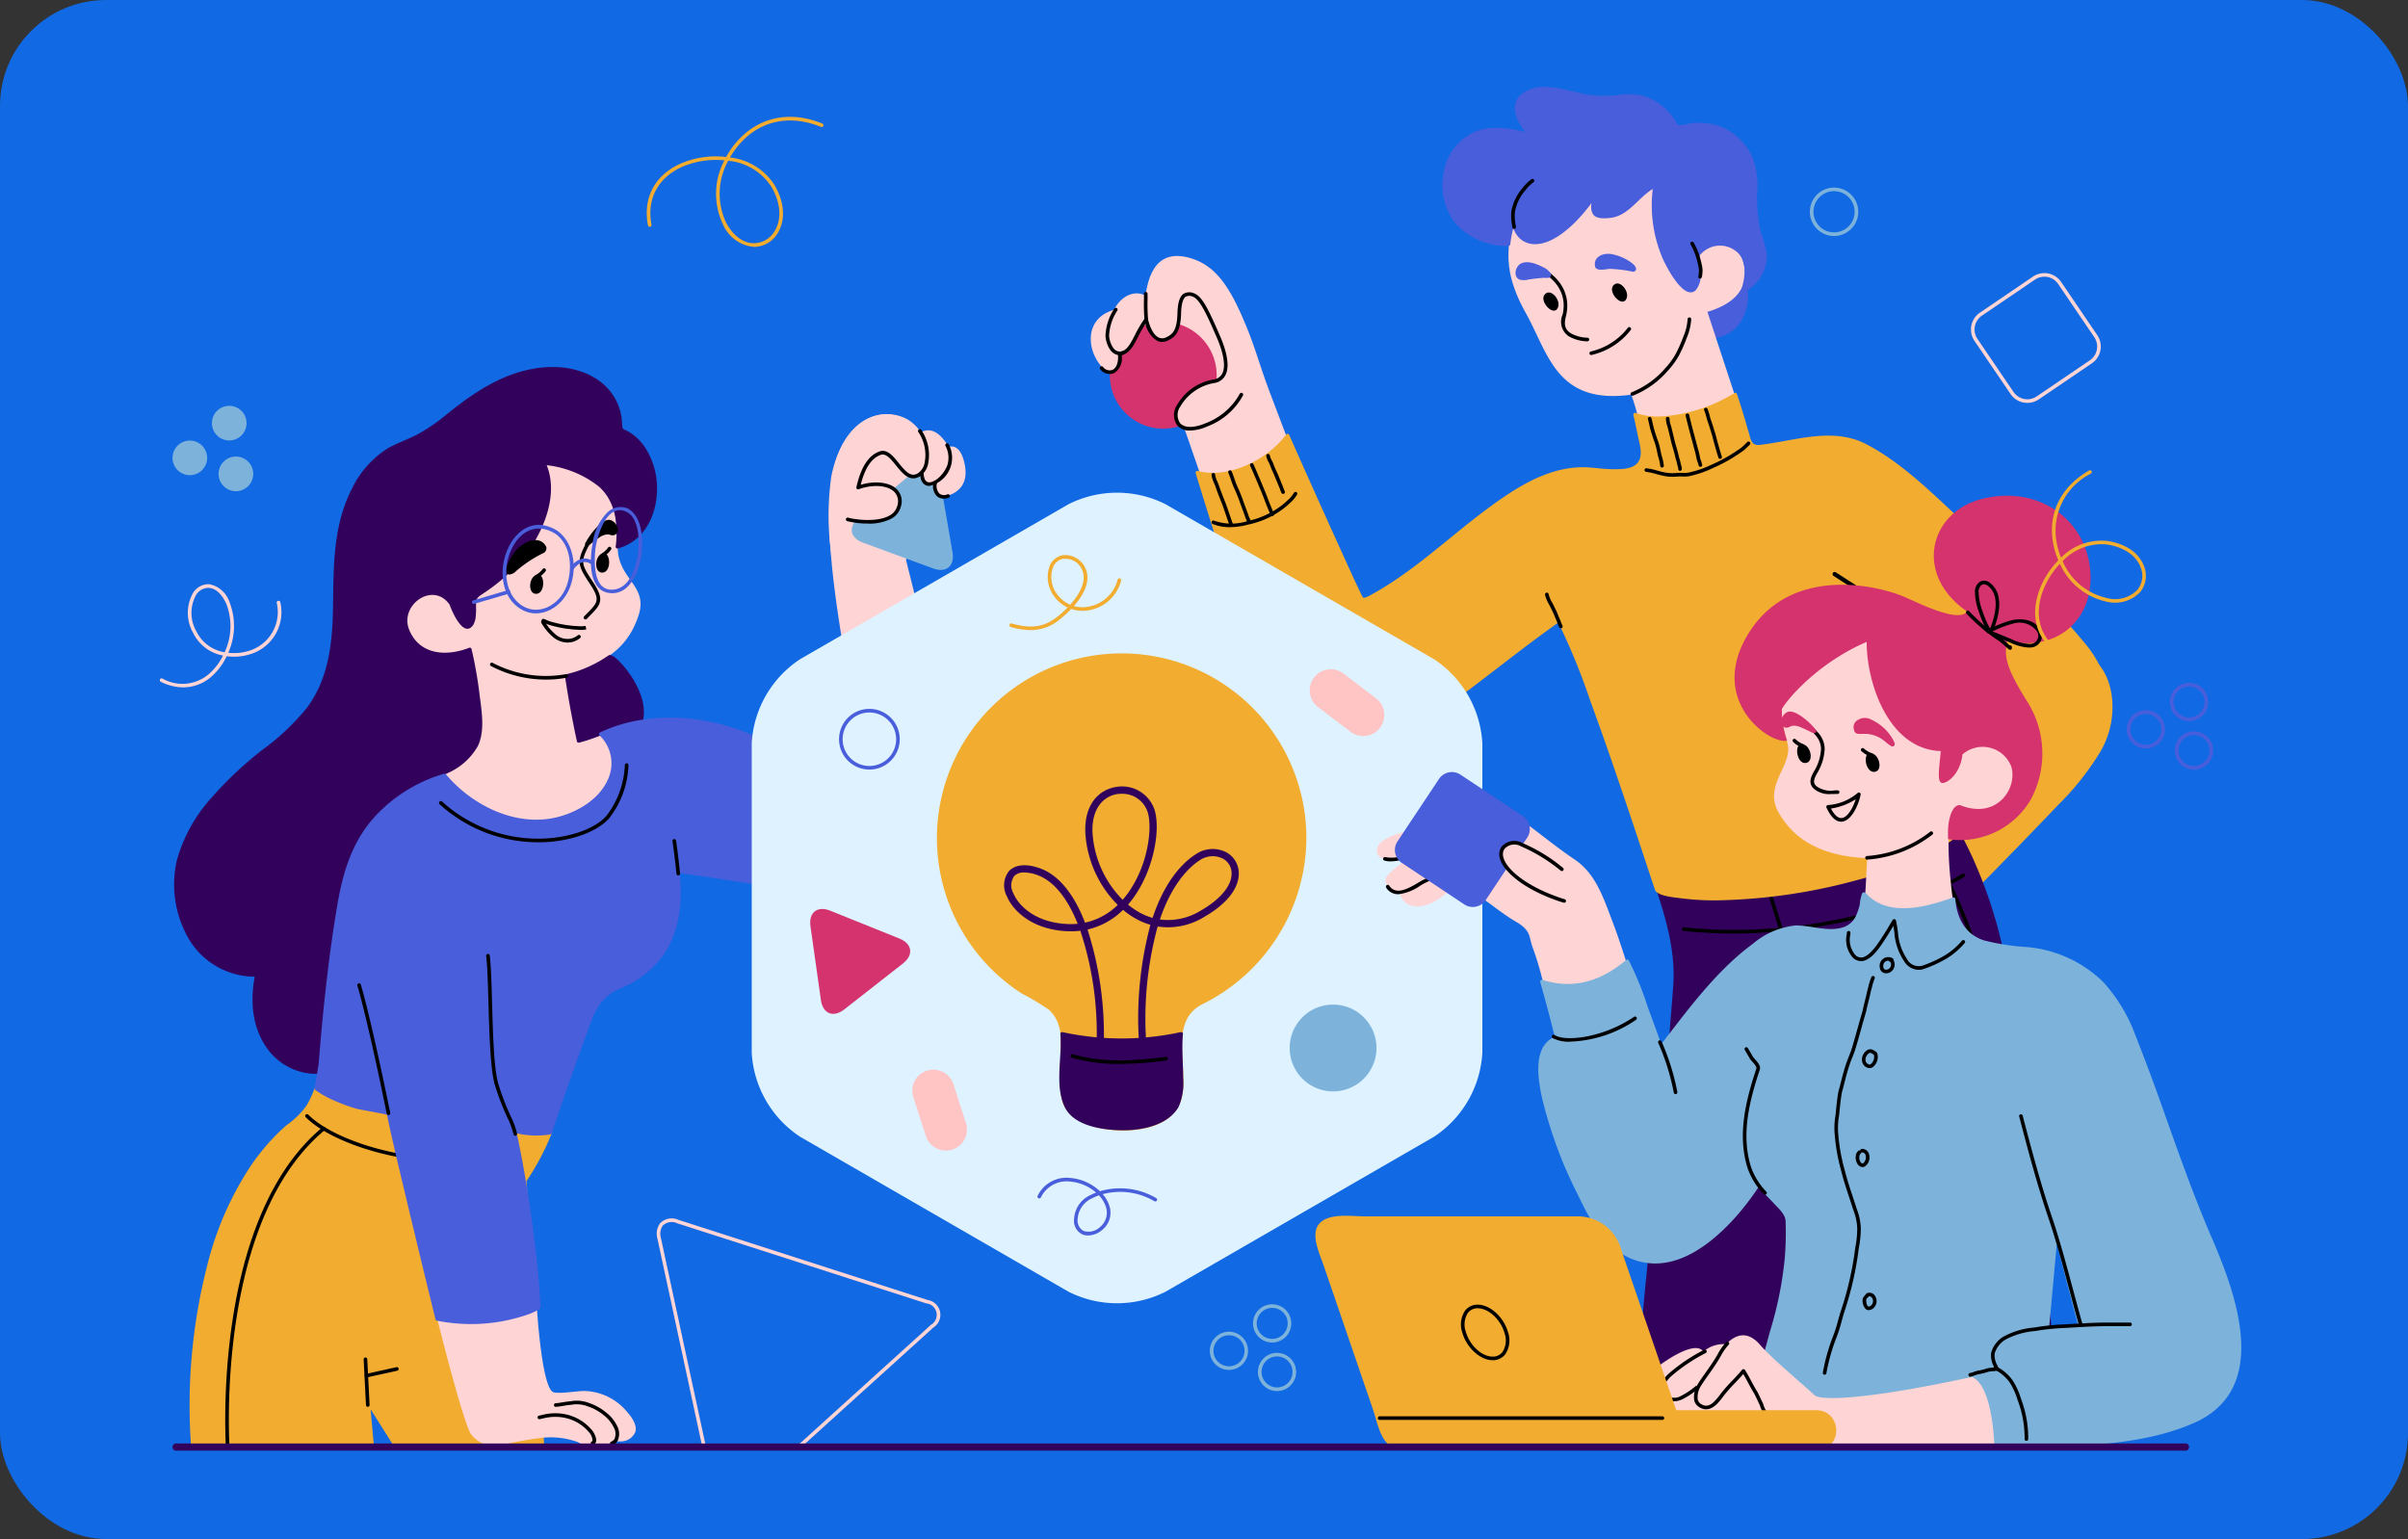 <svg xmlns="http://www.w3.org/2000/svg" width="295.333" height="188.782" viewBox="0 0 295.333 188.782">
  <rect x="0" y="0" width="295.333" height="188.782" fill="#333333" stroke="none"/>
  <g id="Grupo_1099975" data-name="Grupo 1099975" transform="translate(-1134.333 -1099)">
    <rect id="Rectángulo_35929" data-name="Rectángulo 35929" width="295.333" height="188.782" rx="13" transform="translate(1134.333 1099)" fill="#1169e3"/>
    <g id="Grupo_1073069" data-name="Grupo 1073069" transform="translate(474.932 713.043)">
      <g id="Grupo_1073067" data-name="Grupo 1073067" transform="translate(679 396.623)">
        <g id="Grupo_1073068" data-name="Grupo 1073068" transform="translate(0 0)">
          <path id="Trazado_819910" data-name="Trazado 819910" d="M538.4,162.19c1.392,2.048,3.511,3.37,1.524,5.244-2.217,2.091-8.321,8.433-8.321,8.433l5.485,12.038s8.6-8.681,13.1-13.512,6.936-9.807,3.988-14.966-15.78,2.764-15.78,2.764" transform="translate(-316.165 -87.926)" fill="#f2ac30"/>
          <path id="Trazado_819911" data-name="Trazado 819911" d="M537.939,161.934c.594.839,1.3,1.592,1.88,2.44.791,1.158.2,2.031-.682,2.879-1.071,1.03-2.112,2.09-3.154,3.149q-2.418,2.454-4.807,4.94a.228.228,0,0,0-.035.268q2.743,6.018,5.486,12.038a.223.223,0,0,0,.347.045q3.309-3.342,6.587-6.712,2.571-2.64,5.112-5.308a33.741,33.741,0,0,0,5.188-6.524,10.765,10.765,0,0,0,1.386-7.207c-.3-1.7-1.109-3.687-2.77-4.447-2.807-1.285-6.612.326-9.206,1.435a40.064,40.064,0,0,0-5.254,2.7c-.243.149-.021.532.223.382a39.712,39.712,0,0,1,6.627-3.255,16.286,16.286,0,0,1,5.284-1.222c2.163-.061,3.362.953,4.181,2.895,2.555,6.056-2.721,11.515-6.545,15.532-3.149,3.307-6.346,6.569-9.551,9.821q-.787.8-1.576,1.6l.347.045-5.467-12c-.065-.142-.141.321-.007.182l.257-.267q.608-.63,1.217-1.258,1.914-1.975,3.844-3.932.939-.951,1.888-1.891a9.439,9.439,0,0,0,1.583-1.63c1.114-1.885-1.006-3.512-2-4.92-.163-.23-.547-.01-.381.223" transform="translate(-315.889 -87.559)" fill="#f2ac30"/>
          <path id="Trazado_819912" data-name="Trazado 819912" d="M458.028,224.405c-.263,3.6-3.472,37.589-5.283,56.717h19.972l5.457-46.768,4.485,46.768h22.808c-1.633-16.13-4.272-41.9-4.937-46.644-.983-7-2.334-19.368-8.23-29.441-4.054-.614-36.606,6.961-36.606,6.961.737,2.21,2.7,7.37,2.333,12.406" transform="translate(-272.189 -114.314)" fill="#32015c"/>
          <path id="Trazado_819913" data-name="Trazado 819913" d="M454.181,260.3q-.967,10.267-1.943,20.534h.441q1.35-14.241,2.691-28.484c.883-9.4,1.9-18.812,2.6-28.233.26-4.247-.937-8.269-2.268-12.245q6.739-1.565,13.5-3.011a203.179,203.179,0,0,1,20.392-3.8c.574-.063,2.1-.416,2.42.129a48.567,48.567,0,0,1,3.878,8.787,90.6,90.6,0,0,1,3.581,16.224c.812,5.648,1.417,11.318,2.021,16.992q1.789,16.817,3.472,33.645h.442q-1.62-16.038-3.3-32.069c-.576-5.44-1.132-10.883-1.873-16.3a116.691,116.691,0,0,0-2.954-15.487,58.366,58.366,0,0,0-3-8.34,44.183,44.183,0,0,0-2.064-4c-.118-.2-.607-.143-.8-.144a41.52,41.52,0,0,0-7.116.913c-3.645.632-7.272,1.364-10.894,2.117q-8.718,1.812-17.394,3.824l-.649.15a.221.221,0,0,0-.154.272c1.348,4.011,2.588,8.06,2.326,12.348-.891,12.075-2.208,24.13-3.344,36.183" transform="translate(-271.907 -114.025)" fill="#32015c"/>
          <path id="Trazado_819914" data-name="Trazado 819914" d="M503.293,271.085a.221.221,0,0,0-.442,0q-1.711,14.666-3.422,29.332-1.018,8.718-2.034,17.436h.442q1.043-8.937,2.086-17.875,1.565-13.406,3.128-26.812,1.313,13.681,2.624,27.361l1.661,17.326h.443q-.863-8.993-1.725-17.985l-2.76-28.783" transform="translate(-297.086 -151.044)" fill="#32015c"/>
          <path id="Trazado_819915" data-name="Trazado 819915" d="M316.176,73.779c-.491-1.474-2.537-7.289-2.537-7.289s-5.979-3.766-8.6-5.24-3.767-6.551.491-7.78c1.147-2.129,2.9-2.315,3.881-1.743.654-4.832,3.1-5.414,5.8-4.513s4.348,3.222,5.985,6.907,2.021,5.654,3.413,9.339,2.457,6.471,2.457,6.471-3.194,6.715-10.892,3.848" transform="translate(-188.52 -26.13)" fill="#ffd4d4"/>
          <path id="Trazado_819916" data-name="Trazado 819916" d="M321.09,71.685a6.551,6.551,0,1,1-6.551-6.551,6.551,6.551,0,0,1,6.551,6.551" transform="translate(-191.469 -36.32)" fill="#d4336e"/>
          <path id="Trazado_819917" data-name="Trazado 819917" d="M305.488,64.219c.922,1.044,2.457.491,2.211-1.781,1.535-.124,1.842-2.273,3.255-4.177.614,2.457,1.72,2.764,2.518,2.4s1.474-.86,1.535-3.132.738-2.887,1.72-2.579,1.843,2.579,3.07,5.4,1.352,5.036-.43,5.466a6.143,6.143,0,0,0-4.421,3.01c-1.044,1.9.184,3.746,3.44,2.334a8.12,8.12,0,0,0,4.237-3.686A32.788,32.788,0,0,0,320.659,57.1a5.493,5.493,0,0,0-6.2-3.686l-5.1,3.808L305.3,61.578" transform="translate(-189.973 -29.734)" fill="#ffd4d4"/>
          <path id="Trazado_819918" data-name="Trazado 819918" d="M472.757,60.716c2.374.2,4.873-2.457,4.3-5.65s-5.61,1.679-5.61,1.679Z" transform="translate(-282.617 -30.101)" fill="#495edb"/>
          <path id="Trazado_819919" data-name="Trazado 819919" d="M472.477,60.632a4.477,4.477,0,0,0,4.075-2.648c.51-.982,1.1-3.615-.17-4.338-1.689-.963-4.265,1.572-5.372,2.636a.219.219,0,0,0-.057.215l1.311,3.972c.089.269.516.154.427-.118q-.559-1.695-1.118-3.389l-.174-.529c.015.046-.156.235.078.017.377-.35.771-.681,1.174-1,.74-.588,3.024-2.429,3.778-1.086.637,1.132.055,2.905-.547,3.913a3.852,3.852,0,0,1-3.4,1.912c-.285-.012-.284.43,0,.442" transform="translate(-282.337 -29.795)" fill="#495edb"/>
          <path id="Trazado_819920" data-name="Trazado 819920" d="M418.912,28.5c-.492,3.111-1.065,5.794,1.719,10.789S424.4,50.565,433.57,49.3a31.819,31.819,0,0,1,1.148,4.177l12.037-2.62L442.906,39.14c5.119-1.513,5.035-4.731,4.134-6.859S438.157,21.7,435.29,20.962,421.86,20.8,418.912,28.5" transform="translate(-253.095 -11.556)" fill="#ffd4d4"/>
          <path id="Trazado_819921" data-name="Trazado 819921" d="M448.844,56.563c.755-.844-.624-2.661-1.422-1.894s.8,2.587,1.422,1.894" transform="translate(-269.099 -30.381)"/>
          <path id="Trazado_819922" data-name="Trazado 819922" d="M429.823,59.063c.754-.845-.625-2.661-1.424-1.894s.8,2.587,1.424,1.894" transform="translate(-258.492 -31.775)"/>
          <path id="Trazado_819923" data-name="Trazado 819923" d="M432.759,59.067a4.776,4.776,0,0,1-2.318-.641,2.149,2.149,0,0,1-.722-2.647c.52-2.248-.534-4.218-2.894-5.4a.221.221,0,1,1,.2-.4c2.52,1.258,3.689,3.462,3.126,5.9-.254.953-.255,1.644.52,2.162a4.334,4.334,0,0,0,2.089.577.221.221,0,0,1,0,.442" transform="translate(-257.668 -27.861)"/>
          <path id="Trazado_819924" data-name="Trazado 819924" d="M441.178,70.009a.221.221,0,0,1-.051-.436,8.064,8.064,0,0,0,4.55-2.917.221.221,0,0,1,.339.285A8.474,8.474,0,0,1,441.229,70a.206.206,0,0,1-.051.006" transform="translate(-265.616 -37.125)"/>
          <path id="Trazado_819925" data-name="Trazado 819925" d="M452.563,73.507a.221.221,0,0,1-.08-.427,10.711,10.711,0,0,0,3.811-2.608l.186-.211a9.741,9.741,0,0,0,1.374-1.826,17.8,17.8,0,0,0,.97-2.184,6.479,6.479,0,0,0,.52-2.135.221.221,0,1,1,.442,0,6.842,6.842,0,0,1-.547,2.289,18.243,18.243,0,0,1-.994,2.237,10.083,10.083,0,0,1-1.433,1.912l-.192.218a11.155,11.155,0,0,1-3.976,2.721.221.221,0,0,1-.08.015" transform="translate(-271.964 -35.628)"/>
          <path id="Trazado_819926" data-name="Trazado 819926" d="M442.967,48.093c-.327-1.064.941-1.762,2.743-1.024s2.156,1.561,1.6,1.433c-3.234-.737-4.135.041-4.34-.409" transform="translate(-266.708 -26.076)" fill="#495edb"/>
          <path id="Trazado_819927" data-name="Trazado 819927" d="M442.923,47.755c-.362-1.547,2.01-.95,2.705-.651a4.491,4.491,0,0,1,1.259.785l.092.1q.1.278.128.023c-.311-.047-.62-.129-.931-.183a10.528,10.528,0,0,0-2.218-.15c-.149.005-.975.174-1.059.025a.221.221,0,0,0-.382.223c.284.507,1.326.193,1.769.184a16.534,16.534,0,0,1,2.788.339.351.351,0,0,0,.438-.317c0-.336-.37-.633-.61-.805a5.8,5.8,0,0,0-2.449-1.035c-1.043-.163-2.241.372-1.958,1.581.065.278.492.16.427-.118" transform="translate(-266.451 -25.797)" fill="#495edb"/>
          <path id="Trazado_819928" data-name="Trazado 819928" d="M424.338,49.889c-1.148-.655-2.662-1.023-3.153-.368s-.082,1.433.41,1.392a22.471,22.471,0,0,1,3.112-.287c.409,0,0-.45-.369-.737" transform="translate(-254.467 -27.422)" fill="#495edb"/>
          <path id="Trazado_819929" data-name="Trazado 819929" d="M424.169,49.375c-.794-.435-2.14-1.083-3.051-.614-.666.343-1,1.624-.141,1.976a2.161,2.161,0,0,0,1.1-.023c.606-.083,1.212-.163,1.823-.2.307-.017.7.107.889-.2s-.394-.76-.573-.909c-.218-.181-.533.13-.313.313.108.09.56.355.285.347a6.747,6.747,0,0,0-.785.042c-.533.046-1.064.125-1.593.2-.165.023-.329.044-.495.061q-.508-.083-.39-.712c.062-.437.417-.545.761-.579a4.242,4.242,0,0,1,2.261.679c.25.137.473-.245.223-.382" transform="translate(-254.187 -27.099)" fill="#495edb"/>
          <path id="Trazado_819930" data-name="Trazado 819930" d="M426.537,12.4c-.574,2.948.163,8.8,3.029,11.874s2.457-2.416,2.13-3.317c1.637-1.883,4.74-2.235,5.929.795a8.435,8.435,0,0,1-.268,3.5,4.651,4.651,0,0,0,2.406-5.609c-.778-1.72-1.064-5.078-.86-7.7s-2.417-8.557-9.664-6.674c-2.052-3.567-4.162-4.242-7.872-3.686-3.37.5-7.141-1.779-9.966-.837-1.868.623-2.962,2.641-.136,5.466-4.382-1.228-8.312-1.064-10.031,3.276s.49,9.95,7.329,10.072a14.39,14.39,0,0,1,.593-2.753c.532,3.194,3.214,3.244,5.712,1.32a24.312,24.312,0,0,0,4.464-4.791c-.983,2.662-.123,2.989,1.8,2.785s4.136-3.195,5.405-3.727" transform="translate(-243.154 -0.288)" fill="#495edb"/>
          <path id="Trazado_819931" data-name="Trazado 819931" d="M426.059,12.049a16.554,16.554,0,0,0,1.059,8.771c.328.835,2.655,5.557,4.16,4.1a3.045,3.045,0,0,0,.6-2.134,9.371,9.371,0,0,0-.074-1.349c-.057-.487-.219-.635.126-.971a3.163,3.163,0,0,1,4.532-.091c1.162,1.212.813,3.068.413,4.53a.224.224,0,0,0,.325.25,4.951,4.951,0,0,0,2.768-4.683,13.534,13.534,0,0,0-.751-2.736,20.015,20.015,0,0,1-.422-4.719,9.71,9.71,0,0,0-.581-4.391,7.224,7.224,0,0,0-3.224-3.457,6.651,6.651,0,0,0-2.418-.716,10.132,10.132,0,0,0-1.683-.025c-.342.022-1.735.429-1.9.143a6.836,6.836,0,0,0-4.514-3.56,9.784,9.784,0,0,0-3.059.018,13.565,13.565,0,0,1-4.752-.373c-2.078-.464-4.621-1.25-6.548.074-2.1,1.445-.587,3.981.728,5.35l.215-.37c-2.244-.614-4.935-1.137-7.144-.1a6.81,6.81,0,0,0-3.644,5.381,7.548,7.548,0,0,0,1.531,5.74,8.428,8.428,0,0,0,6.5,2.766.226.226,0,0,0,.221-.221,14.105,14.105,0,0,1,.585-2.695h-.427c.527,2.688,2.7,3.316,5,2.133,2.258-1.159,4.156-3.488,5.581-5.55l-.4-.17c-.273.776-.673,1.8-.209,2.585.372.628,1.377.546,1.979.5,2.495-.178,3.69-2.79,5.762-3.781.257-.123.033-.5-.223-.382-1.535.734-2.608,2.29-4.042,3.2a3.681,3.681,0,0,1-2.632.488c-1.113-.212-.435-1.855-.207-2.5.088-.25-.27-.365-.4-.171a23.225,23.225,0,0,1-3.863,4.287,6.124,6.124,0,0,1-3.44,1.685c-1.492.114-2.218-1.172-2.469-2.449-.045-.229-.362-.193-.427,0a14.747,14.747,0,0,0-.6,2.812l.221-.221a8.222,8.222,0,0,1-6.033-2.458,6.891,6.891,0,0,1-1.6-5.149,6.551,6.551,0,0,1,3.25-5.35c2.122-1.117,4.848-.554,7.03.042a.223.223,0,0,0,.215-.369c-1.486-1.547-2.645-4.115.039-5.1,2.2-.8,4.906.389,7.094.76,2.044.347,4.036-.3,6.069.007,2.08.319,3.417,1.943,4.426,3.655a.225.225,0,0,0,.25.1c2.426-.595,4.962-.479,6.954,1.165a7.04,7.04,0,0,1,2.411,4.481c.129,1.06-.058,2.169-.035,3.237a19.623,19.623,0,0,0,.5,4.069c.3,1.269.831,2.172.553,3.53a4.292,4.292,0,0,1-2.434,3.1l.325.25c.519-1.9.711-3.889-.89-5.311-1.569-1.394-3.883-.568-5.14.8a.223.223,0,0,0-.057.215,6.713,6.713,0,0,1,.161,2.87c-.311,2.257-2.132.079-2.764-.842a15.164,15.164,0,0,1-2.129-10.585c.05-.279-.376-.4-.427-.118" transform="translate(-242.888 0)" fill="#495edb"/>
          <path id="Trazado_819932" data-name="Trazado 819932" d="M419.607,31.617a.221.221,0,0,1-.219-.192l-.039-.282a6.155,6.155,0,0,1-.084-1.658,5.929,5.929,0,0,1,1.361-2.857,5.416,5.416,0,0,1,1.108-1.1.221.221,0,1,1,.253.363,5.043,5.043,0,0,0-1.019,1.021,5.494,5.494,0,0,0-1.265,2.64,5.835,5.835,0,0,0,.084,1.533l.04.286a.222.222,0,0,1-.191.248l-.029,0" transform="translate(-253.504 -14.21)"/>
          <path id="Trazado_819933" data-name="Trazado 819933" d="M470.113,47.413l-.034,0a.215.215,0,0,1-.183-.247,4.389,4.389,0,0,0,.079-.7,2.982,2.982,0,0,0-.077-.606c-.075-.337-.16-.718-.281-1.086a7.646,7.646,0,0,0-.676-1.555.221.221,0,1,1,.382-.223,8.081,8.081,0,0,1,.716,1.643,11.466,11.466,0,0,1,.292,1.123,3.381,3.381,0,0,1,.087.7,4.641,4.641,0,0,1-.082.757.231.231,0,0,1-.222.192" transform="translate(-281.203 -23.913)"/>
          <path id="Trazado_819934" data-name="Trazado 819934" d="M332.237,94.892c2.58.737,8.23-.614,11.056-4.545,1.966,4.422,8.6,19.285,9.09,20.022s6.51-3.685,13.39-9.213S376.827,94.033,381,94.524s6.142-.123,5.773-2.457-.86-4.3-.86-4.3,4.79,1.965,12.283-2.457c1.6,4.668,1.474,5.528,2.089,6.265s6.142-1.6,11.424-.859,16.174,12.375,21.332,17.2c6.306,5.9,13.614,12.283,10.073,19.409-2.472,4.972-11.381,1.473-11.381,1.473s-.738-2.211-4.668-6.142S416.5,111.966,416.5,111.966s7.78,23.422,9.254,26.984c-7.861,6.633-30.908,9.994-37.155,7.154-2.044-6.134-8.949-27.381-12.02-33.155-9.335,6.51-15.846,12.776-21.373,14.74s-10.442,3.93-15.355-9.458c-2.813-7.666-7.616-23.339-7.616-23.339" transform="translate(-204.991 -47.571)" fill="#f2ac30"/>
          <path id="Trazado_819935" data-name="Trazado 819935" d="M331.9,94.827c4.036,1.057,8.938-1.465,11.306-4.646h-.382c2.883,6.483,5.679,13.025,8.773,19.411.278.574.437.943,1.144.71a18.317,18.317,0,0,0,4.526-2.811c5.088-3.648,9.688-8.153,15.21-11.149a15.553,15.553,0,0,1,5.721-1.9c1.994-.213,3.966.328,5.963.13,1.2-.12,2.4-.632,2.583-1.945a9.04,9.04,0,0,0-.373-2.815c-.154-.8-.324-1.589-.518-2.376l-.272.272a8.816,8.816,0,0,0,3.39.437,19.225,19.225,0,0,0,9.063-2.917l-.325-.132c.625,1.841,1.052,3.759,1.71,5.585.356.986.915,1.048,1.9.914,2.749-.374,5.377-1.089,8.18-1.076a10.218,10.218,0,0,1,5.613,1.747c4.027,2.482,7.518,5.9,10.918,9.159,3.464,3.318,6.953,6.621,10.388,9.969,3.97,3.87,8.959,9.288,6.374,15.238-1.677,3.858-6.822,3.035-10.064,2.081q-.571-.167-1.128-.373c-.21-.078.1.2.055.081s-.106-.253-.164-.378a18.9,18.9,0,0,0-3.155-4.359c-3.264-3.653-6.907-7.016-10.343-10.509q-.807-.819-1.612-1.64a.223.223,0,0,0-.37.215q2.622,7.893,5.3,15.768c1.073,3.154,2.144,6.309,3.281,9.44.161.442.323.883.492,1.32.067.174.147.316.092.363-.4.328-.818.625-1.245.912a28.408,28.408,0,0,1-5.359,2.7,63.839,63.839,0,0,1-13.3,3.5,53.649,53.649,0,0,1-12.6.768,19.827,19.827,0,0,1-2.322-.311c-.277-.054-1.747-.262-1.847-.565q-.7-2.1-1.391-4.2c-1.373-4.14-2.761-8.273-4.193-12.392-1.128-3.244-2.282-6.48-3.509-9.689a62.162,62.162,0,0,0-2.908-6.806.221.221,0,0,0-.3-.079c-5.1,3.567-9.869,7.571-14.956,11.149a28.368,28.368,0,0,1-10.126,4.746c-3.6.8-6.257-1-8.212-3.94-2.755-4.149-4.115-9.278-5.669-13.97q-2.623-7.924-5.058-15.91c-.083-.272-.51-.156-.426.118,2.117,6.906,4.287,13.8,6.652,20.628,1.451,4.188,2.956,9.051,6.411,12.062,2.138,1.864,4.771,1.924,7.384,1.2a31.321,31.321,0,0,0,9.768-4.9c4.905-3.481,9.524-7.345,14.455-10.8l-.3-.079a80.422,80.422,0,0,1,4.035,9.83c1.6,4.357,3.108,8.75,4.592,13.149,1.123,3.329,2.221,6.667,3.33,10,.265.8,2.5.948,3.194,1.049a32,32,0,0,0,5.162.238,69.4,69.4,0,0,0,16.123-2.386c4.537-1.19,9.424-2.79,13.086-5.835a.215.215,0,0,0,.057-.215c-1.984-4.83-3.509-9.884-5.18-14.828q-2.053-6.072-4.074-12.156l-.37.215q3.754,3.825,7.525,7.633c1.876,1.893,3.833,3.727,5.524,5.792a12.025,12.025,0,0,1,2.125,3.3c.159.443,1.617.64,1.98.737a15.917,15.917,0,0,0,4.984.606,5.824,5.824,0,0,0,4.305-1.941,8.1,8.1,0,0,0,1.371-6.051,14.325,14.325,0,0,0-3.233-6.571,57.345,57.345,0,0,0-6.365-6.6c-3.336-3.119-6.549-6.363-9.884-9.482-3.17-2.965-6.508-6.115-10.385-8.144-4.168-2.181-8.778-.407-13.123.078-.925.1-1.046-.568-1.263-1.327-.471-1.645-.944-3.281-1.495-4.9a.224.224,0,0,0-.325-.132,19.19,19.19,0,0,1-8.84,2.856,8.2,8.2,0,0,1-3.273-.422c-.165-.066-.308.124-.272.272.2.787.361,1.581.518,2.376.218,1.1.818,2.69-.12,3.6-.731.711-2.111.662-3.041.653-1.18-.011-2.344-.234-3.524-.238-4.571-.019-8.714,2.812-12.213,5.445-4.508,3.393-8.742,7.443-13.722,10.163-.176.1-.956.567-1.083.34-.187-.335-.345-.689-.509-1.036-.667-1.4-1.308-2.82-1.95-4.235q-3.325-7.314-6.576-14.662c-.075-.169-.3-.117-.382,0-2.245,3.017-6.977,5.446-10.806,4.443a.221.221,0,0,0-.118.426" transform="translate(-204.709 -47.293)" fill="#f2ac30"/>
          <path id="Trazado_819936" data-name="Trazado 819936" d="M316.295,73.89a2.014,2.014,0,0,1-1.55-.591,2.2,2.2,0,0,1-.04-2.569,6.369,6.369,0,0,1,4.564-3.118,1.371,1.371,0,0,0,.972-.734c.424-.852.178-2.425-.693-4.429-1.1-2.525-2.045-4.705-2.951-4.987a.957.957,0,0,0-.864.021c-.335.239-.521.932-.552,2.059-.064,2.393-.823,2.939-1.663,3.327a1.459,1.459,0,0,1-1.276.008,3.214,3.214,0,0,1-1.423-2.092,16.591,16.591,0,0,0-.9,1.592c-.567,1.1-1.062,2.065-2.031,2.264a2.1,2.1,0,0,1-.947,2.215,1.44,1.44,0,0,1-1.669-.478.221.221,0,0,1,.332-.293,1.014,1.014,0,0,0,1.159.366c.406-.18.795-.793.667-1.977a.221.221,0,0,1,.2-.244c.872-.07,1.323-.947,1.894-2.056a14.2,14.2,0,0,1,1.2-2.033.219.219,0,0,1,.221-.085.222.222,0,0,1,.172.163c.382,1.53.924,2.073,1.312,2.258a1.034,1.034,0,0,0,.9-.01c.761-.352,1.349-.791,1.406-2.937.036-1.309.27-2.074.737-2.407a1.4,1.4,0,0,1,1.253-.083c1.049.326,1.868,2.11,3.225,5.234.653,1.5,1.3,3.558.682,4.8a1.808,1.808,0,0,1-1.264.967,5.975,5.975,0,0,0-4.279,2.9A1.778,1.778,0,0,0,315.072,73c.55.6,1.739.591,3.179-.033a8,8,0,0,0,4.122-3.571.221.221,0,0,1,.406.176,8.275,8.275,0,0,1-4.352,3.8,5.5,5.5,0,0,1-2.132.517" transform="translate(-189.925 -31.745)"/>
          <path id="Trazado_819937" data-name="Trazado 819937" d="M338.425,116.621a5.506,5.506,0,0,1-2.108-.393.221.221,0,0,1,.168-.41,6.391,6.391,0,0,0,4.1.053,10.363,10.363,0,0,0,4.576-2.223c.084-.084.183-.176.285-.271a3.99,3.99,0,0,0,.838-.963.221.221,0,1,1,.386.215,4.394,4.394,0,0,1-.924,1.073c-.1.09-.193.178-.28.266a10.773,10.773,0,0,1-4.771,2.331,9.015,9.015,0,0,1-2.268.321" transform="translate(-207.189 -62.622)"/>
          <path id="Trazado_819938" data-name="Trazado 819938" d="M338.572,113.528a.222.222,0,0,1-.208-.145c-.136-.372-.264-.751-.394-1.134-.183-.539-.372-1.1-.587-1.646-.229-.571-.489-1.219-.7-1.853-.055-.165-.125-.326-.194-.485a3.213,3.213,0,0,1-.308-1,.221.221,0,0,1,.441-.037,2.875,2.875,0,0,0,.274.86c.074.171.148.343.207.521.207.621.465,1.263.691,1.83s.41,1.123.595,1.667c.129.38.257.755.391,1.124a.221.221,0,0,1-.132.284.23.23,0,0,1-.076.013" transform="translate(-207.19 -59.68)"/>
          <path id="Trazado_819939" data-name="Trazado 819939" d="M343.405,112.829a.221.221,0,0,1-.188-.1,4.51,4.51,0,0,1-.37-.847c-.045-.126-.091-.252-.14-.375-.086-.258-.178-.5-.27-.749s-.185-.491-.267-.737c-.176-.494-.4-1.037-.687-1.656-.127-.3-.232-.6-.334-.9s-.2-.589-.323-.87a.221.221,0,1,1,.406-.175c.127.3.233.6.336.9s.2.583.319.86c.289.626.518,1.181.7,1.692.082.245.173.485.262.726s.188.5.272.753c.047.115.094.246.141.377a4.111,4.111,0,0,0,.329.762.222.222,0,0,1-.07.3.218.218,0,0,1-.117.034" transform="translate(-209.771 -59.267)"/>
          <path id="Trazado_819940" data-name="Trazado 819940" d="M349.543,110.793a.221.221,0,0,1-.215-.167,5.014,5.014,0,0,0-.249-.666c-.056-.131-.11-.258-.153-.375-.1-.243-.2-.494-.29-.745s-.18-.481-.28-.722l-.023-.057c-.475-1.147-.966-2.334-1.489-3.5a.221.221,0,0,1,.4-.181c.526,1.171,1.018,2.361,1.494,3.512l.023.057c.1.246.194.491.286.737s.184.491.287.737c.045.119.1.241.149.365a5.357,5.357,0,0,1,.271.731.221.221,0,0,1-.214.275" transform="translate(-213.125 -58.131)"/>
          <path id="Trazado_819941" data-name="Trazado 819941" d="M353.424,106.656a.22.22,0,0,1-.2-.122,3.865,3.865,0,0,1-.176-.438,3.748,3.748,0,0,0-.152-.383l-.627-1.521a11.2,11.2,0,0,1-.491-1.169c-.029-.067-.077-.159-.126-.254a2.474,2.474,0,0,1-.293-.771.221.221,0,0,1,.439-.056,2.18,2.18,0,0,0,.248.624c.054.106.106.207.146.3a11.2,11.2,0,0,0,.479,1.139l.134.289.5,1.237a3.775,3.775,0,0,1,.165.415,3.514,3.514,0,0,0,.154.387.221.221,0,0,1-.2.321" transform="translate(-215.655 -56.738)"/>
          <path id="Trazado_819942" data-name="Trazado 819942" d="M458.891,97.693a.221.221,0,0,1-.219-.2,6.207,6.207,0,0,0-.276-1.221c-.045-.19-.08-.36-.115-.528a8.913,8.913,0,0,0-.254-1.027c-.2-.521-.365-1.057-.525-1.575-.073-.262-.124-.49-.176-.717s-.1-.445-.162-.668a.221.221,0,0,1,.427-.117c.062.229.114.458.166.687s.1.443.161.664c.164.531.326,1.06.525,1.576a9.442,9.442,0,0,1,.271,1.087c.034.165.068.332.107.5a6.352,6.352,0,0,1,.29,1.3.221.221,0,0,1-.2.242h-.023" transform="translate(-274.648 -51.01)"/>
          <path id="Trazado_819943" data-name="Trazado 819943" d="M463.89,98.1a.221.221,0,0,1-.221-.221,1.368,1.368,0,0,0-.076-.372c-.015-.052-.03-.1-.042-.148a5.278,5.278,0,0,0-.2-.762c-.137-.633-.314-1.231-.453-1.684-.086-.32-.159-.633-.232-.945s-.14-.6-.221-.905c-.031-.151-.073-.294-.116-.439a3.279,3.279,0,0,1-.178-.927.221.221,0,1,1,.442,0,2.95,2.95,0,0,0,.16.8c.047.159.092.314.122.464.078.293.15.6.221.9s.143.616.226.925c.139.453.319,1.064.453,1.689a5.465,5.465,0,0,1,.206.789l.033.111a1.745,1.745,0,0,1,.094.5.221.221,0,0,1-.221.221" transform="translate(-277.435 -51.01)"/>
          <path id="Trazado_819944" data-name="Trazado 819944" d="M469.431,97.094a.222.222,0,0,1-.21-.151c-.021-.063-.042-.136-.062-.21s-.04-.139-.06-.2a3.141,3.141,0,0,1-.171-.6,9.566,9.566,0,0,0-.232-.967c-.046-.166-.092-.331-.134-.5l-.152-.566c-.281-1.049-.548-2.041-.791-3.081a.221.221,0,0,1,.431-.1c.242,1.034.506,2.022.787,3.067l.153.57c.041.165.086.327.131.489a9.756,9.756,0,0,1,.242,1.006,2.741,2.741,0,0,0,.151.526c.027.078.049.154.07.231s.039.134.058.192a.221.221,0,0,1-.21.291" transform="translate(-280.48 -50.493)"/>
          <path id="Trazado_819945" data-name="Trazado 819945" d="M474.686,95.182a.222.222,0,0,1-.211-.154c-.3-.943-.552-1.881-.78-2.754l-.116-.38c-.127-.417-.257-.849-.412-1.28-.07-.194-.126-.4-.182-.613a5.307,5.307,0,0,0-.261-.8.222.222,0,0,1,.4-.182,5.651,5.651,0,0,1,.284.872c.053.2.1.395.171.577.159.442.291.88.419,1.3l.118.386c.23.877.48,1.808.777,2.742a.221.221,0,0,1-.144.278.216.216,0,0,1-.067.01" transform="translate(-283.319 -49.564)"/>
          <path id="Trazado_819946" data-name="Trazado 819946" d="M459.623,102.644a4.582,4.582,0,0,1-.837-.072,9.264,9.264,0,0,1-1.111-.259,7.406,7.406,0,0,0-1.247-.27.221.221,0,0,1,.044-.44,7.845,7.845,0,0,1,1.32.284,9.006,9.006,0,0,0,1.066.249,4.956,4.956,0,0,0,1.34.04,5.265,5.265,0,0,1,.62-.009,4.194,4.194,0,0,0,.8-.031,12.413,12.413,0,0,0,2.814-.967,18.414,18.414,0,0,0,2.344-1.213c.447-.284.9-.571,1.339-.892.232-.194.486-.449.711-.673a.221.221,0,1,1,.313.312c-.231.231-.492.494-.752.71-.464.338-.922.63-1.364.911a18.948,18.948,0,0,1-2.412,1.251,12.739,12.739,0,0,1-2.92,1,4.563,4.563,0,0,1-.879.037,4.939,4.939,0,0,0-.57.007c-.222.019-.425.028-.615.028" transform="translate(-274.132 -54.829)"/>
          <path id="Trazado_819947" data-name="Trazado 819947" d="M430.588,144.58a.221.221,0,0,1-.2-.122c-.1-.194-.177-.4-.254-.6s-.15-.389-.237-.564a8.745,8.745,0,0,0-.483-1.09c-.091-.2-.184-.376-.278-.55a4.213,4.213,0,0,1-.486-1.179.221.221,0,0,1,.434-.087,3.812,3.812,0,0,0,.442,1.056c.1.183.2.366.28.556a8.674,8.674,0,0,1,.5,1.125,6.185,6.185,0,0,1,.242.573c.077.2.15.39.238.564a.221.221,0,0,1-.2.32" transform="translate(-258.752 -78.182)"/>
          <path id="Trazado_819948" data-name="Trazado 819948" d="M513.159,138.293a.251.251,0,0,1-.114-.027,4.993,4.993,0,0,1-1.14-.9c-.131-.127-.263-.254-.4-.376a8.936,8.936,0,0,0-1.307-.922l-1.71-1.1a.268.268,0,0,1-.081-.363.252.252,0,0,1,.352-.084l1.7,1.1a9.344,9.344,0,0,1,1.374.971c.146.129.284.261.42.393a4.525,4.525,0,0,0,1.019.816.267.267,0,0,1,.115.353.255.255,0,0,1-.229.146" transform="translate(-303.206 -74.989)"/>
          <path id="Trazado_819949" data-name="Trazado 819949" d="M540.294,197.475a.222.222,0,0,1-.207-.144l-2.856-7.678a.221.221,0,0,1,.415-.154l2.856,7.677a.222.222,0,0,1-.13.285.226.226,0,0,1-.077.014" transform="translate(-319.293 -105.589)"/>
          <path id="Trazado_819950" data-name="Trazado 819950" d="M472.95,225.456a58.824,58.824,0,0,1-6.155-.316.22.22,0,0,1-.2-.243.216.216,0,0,1,.243-.2c11.938,1.256,25.352-1.324,34.176-6.573a.221.221,0,1,1,.227.38c-7.407,4.406-18.014,6.949-28.294,6.949" transform="translate(-279.913 -121.615)"/>
          <path id="Trazado_819951" data-name="Trazado 819951" d="M533.207,238.578a5.453,5.453,0,0,1-2.135-.451c-3.271-1.384-5.868-5.737-6.9-9.2a.221.221,0,0,1,.424-.126c1.031,3.47,3.645,7.646,6.644,8.915a4.886,4.886,0,0,0,4.342-.2.221.221,0,1,1,.2.392,5.54,5.54,0,0,1-2.584.669" transform="translate(-312.015 -127.499)"/>
          <path id="Trazado_819952" data-name="Trazado 819952" d="M546.3,240.018a.221.221,0,0,1-.22-.2c-.846-8.942-5.459-18.254-5.505-18.347a.221.221,0,1,1,.4-.2c.047.094,4.7,9.477,5.551,18.5a.222.222,0,0,1-.2.241H546.3" transform="translate(-321.151 -123.318)"/>
          <path id="Trazado_819953" data-name="Trazado 819953" d="M308.548,67.049a1.451,1.451,0,0,1-1.107-.533,3.43,3.43,0,0,1-.665-1.8,6.423,6.423,0,0,1,1.075-3.369.221.221,0,1,1,.38.227,6.012,6.012,0,0,0-1.013,3.129,2.989,2.989,0,0,0,.573,1.542.971.971,0,0,0,1.019.322.221.221,0,1,1,.13.423,1.332,1.332,0,0,1-.391.058" transform="translate(-190.79 -34.149)"/>
          <path id="Trazado_819954" data-name="Trazado 819954" d="M317.73,60.5a.221.221,0,0,1-.22-.2,22.386,22.386,0,0,1-.07-2.552c0-.237,0-.468,0-.691a.221.221,0,0,1,.442,0c0,.224,0,.457,0,.7a21.962,21.962,0,0,0,.068,2.5.221.221,0,0,1-.2.244h-.024" transform="translate(-196.737 -31.692)"/>
          <path id="Trazado_819955" data-name="Trazado 819955" d="M498.841,242.586a9.5,9.5,0,0,1-2.432-.364.221.221,0,0,1-.148-.146l-5.333-17.216a.221.221,0,0,1,.422-.131l5.3,17.1a7.275,7.275,0,0,0,3.263.188c-1.085-3.763-3.626-13.557-3.652-13.658a.221.221,0,1,1,.429-.111c.026.1,2.662,10.261,3.708,13.852a.222.222,0,0,1-.136.269,4.156,4.156,0,0,1-1.418.216" transform="translate(-293.475 -125.227)"/>
          <path id="Trazado_819956" data-name="Trazado 819956" d="M135.022,136.151a13.549,13.549,0,0,1-3.392,1.246c-.292.045-1.357-8.125-1.357-8.125,4.944-1.812,7.37-3.522,8.68-7.289s-2.3-4.421-2.508-8.219c-.163-3.036.461-12.828-10.84-11.354s-20.392,17.443-15.806,22.275,8.763,5.486,8.681,6.715-4.422,7.943-4.668,8.27,3.112,6.96,6.551,8.353,22.52.737,14.658-11.874" transform="translate(-80.278 -57.023)" fill="#ffd4d4"/>
          <path id="Trazado_819957" data-name="Trazado 819957" d="M53.576,321.576c-.491-7.124-.491-30.341,13.143-40.413,1.106-.86,2.007-3.439,2.007-3.439,6.1,1.6,21.742,5.773,28.662,5.405a37.6,37.6,0,0,1-3.112,5.9l2.169,32.428-17.811.369-3.562-5.651.491,5.405Z" transform="translate(-49.523 -154.865)" fill="#f2ac30"/>
          <path id="Trazado_819958" data-name="Trazado 819958" d="M53.5,321.3a69.66,69.66,0,0,1,1.837-21.527A39.59,39.59,0,0,1,60.79,287.1a25.823,25.823,0,0,1,4.7-5.209,8.907,8.907,0,0,0,2.043-2.022,12.182,12.182,0,0,0,1.082-2.3c.009-.024.018-.048.026-.073l-.272.155c4.657,1.219,9.319,2.417,14.024,3.439,4.751,1.032,9.8,2.2,14.7,1.974l-.213-.28a30.815,30.815,0,0,1-3.02,5.734c-.176.28-.071.653-.05.969q.232,3.476.465,6.951.68,10.173,1.361,20.345l.293,4.384.221-.221-13.645.282-3.1.065-.841.017c-.379.008,0,.165-.109-.007l-3.485-5.53c-.109-.172-.433-.12-.412.111q.245,2.7.491,5.405l.221-.221H53.274a.221.221,0,0,0,0,.442H75.262a.222.222,0,0,0,.221-.221q-.246-2.7-.491-5.405L74.58,316l3.486,5.53c.2.319.493.226.84.219l3.036-.063,14.2-.294a.222.222,0,0,0,.221-.221q-1.057-15.8-2.115-31.605-.022-.333-.044-.666c-.018-.26-.063-.008.144-.338A30.7,30.7,0,0,0,97.3,282.91a.222.222,0,0,0-.213-.28c-4.864.227-9.856-.94-14.579-1.958-4.706-1.014-9.367-2.22-14.024-3.439a.226.226,0,0,0-.272.154,13.7,13.7,0,0,1-.929,2.036,9.856,9.856,0,0,1-2.527,2.517,26.286,26.286,0,0,0-4.349,4.941,39.129,39.129,0,0,0-5.366,12.248,69.09,69.09,0,0,0-2.02,21.679q.015.245.031.49c.019.283.462.285.442,0" transform="translate(-49.221 -154.587)" fill="#f2ac30"/>
          <path id="Trazado_819959" data-name="Trazado 819959" d="M96.846,290.169a.214.214,0,0,1-.038,0c-5.031-.866-9.674-2.819-11.83-4.975a.221.221,0,0,1,.313-.313c2.1,2.1,6.646,4,11.592,4.852a.221.221,0,0,1-.037.439" transform="translate(-67.077 -158.818)"/>
          <path id="Trazado_819960" data-name="Trazado 819960" d="M63.024,327.589a.221.221,0,0,1-.221-.211c-.209-4.694-.62-28.633,11.873-39a.221.221,0,1,1,.283.341c-12.331,10.231-11.921,33.98-11.713,38.637a.221.221,0,0,1-.211.231h-.01" transform="translate(-54.713 -160.779)"/>
          <path id="Trazado_819961" data-name="Trazado 819961" d="M158.883,168.337c3.65-.885,5.216-2.1,7.632-2.349.819-2.621-1.924-7.124-3.848-7.944a15.6,15.6,0,0,1-5.241,2.334c.573,3.867,1.458,7.959,1.458,7.959" transform="translate(-107.512 -88.129)" fill="#32015c"/>
          <path id="Trazado_819962" data-name="Trazado 819962" d="M158.668,168.257c2.545-.638,4.959-2.034,7.573-2.342a.228.228,0,0,0,.213-.162c.636-2.355-.762-4.969-2.206-6.743-.222-.272-1.492-1.76-1.968-1.451a15.009,15.009,0,0,1-5.188,2.312.225.225,0,0,0-.154.272q.6,4,1.458,7.959c.06.279.487.161.426-.117q-.852-3.954-1.458-7.959l-.154.272a10.912,10.912,0,0,0,2.221-.706c.452-.194.894-.4,1.333-.624.229-.116,1.493-1.036,1.679-.949,1.6.757,2.69,2.856,3.285,4.421a6.214,6.214,0,0,1,.425,2.564c-.045.787-1.329.716-1.971.919-1.9.6-3.692,1.422-5.632,1.908a.222.222,0,0,0,.118.427" transform="translate(-107.239 -87.835)" fill="#32015c"/>
          <path id="Trazado_819963" data-name="Trazado 819963" d="M143.036,161.707a14.6,14.6,0,0,1-6.775-1.665.221.221,0,0,1,.208-.39,14.024,14.024,0,0,0,9,1.385.221.221,0,0,1,.084.434,13.23,13.23,0,0,1-2.514.235" transform="translate(-95.645 -89.011)"/>
          <path id="Trazado_819964" data-name="Trazado 819964" d="M82.8,106.985c1.086,3.421,3.3,4.33,2.733-.782,9.643-5.773,9.98-13.713,8.629-16.477,5.958.8,9.951,3.5,9.029,10.257,6.326-1.658,5.9-12.345.429-14.31-.122-7.739-8.56-9.7-16.889-4.975-3.733,2.115-5.06,4.7-10.148,6.687-5.967,2.335-8.037,9.953-8.037,16.368,0,9.76-.057,14.534-7.734,20.491s-14.883,13.521-10.441,22.91a9.291,9.291,0,0,0,8.6,5.343c-1.658,7.677,3.071,12.222,7.616,11.915,0,0,1.29-15.968,2.948-22.97s4.913-9.889,10.38-12.652,6.867-3.738,6.326-9.028a59.121,59.121,0,0,0-1.167-7.186c-4.852,2.027-7.261-.785-7.8-2.825-.86-3.255,3.624-5.773,5.528-2.764" transform="translate(-47.06 -43.58)" fill="#32015c"/>
          <path id="Trazado_819965" data-name="Trazado 819965" d="M82.322,106.765c.254.765,1.7,4.222,2.9,2.544a2.553,2.553,0,0,0,.322-1.151,7.463,7.463,0,0,0,.029-1.134c-.019-.862.057-1.052.793-1.528a22.348,22.348,0,0,0,4.418-3.755c2.752-3.041,5.231-8.315,3.3-12.406l-.25.325a12.523,12.523,0,0,1,6.836,2.683c2.07,1.874,2.36,4.741,2.03,7.36a.222.222,0,0,0,.28.213c3.45-.974,4.933-4.452,4.784-7.8a9.106,9.106,0,0,0-1.561-4.747,6.428,6.428,0,0,0-1.494-1.51,5.254,5.254,0,0,0-1.056-.58c-.2-.087-.173-1.09-.213-1.357-.625-4.191-4.419-6.243-8.357-6.265-5.133-.028-9.424,2.8-13.235,5.909a22.751,22.751,0,0,1-3.235,2.228c-1.275.718-2.686,1.138-3.944,1.885a11.955,11.955,0,0,0-4.311,4.9c-2.334,4.512-2.249,9.512-2.322,14.444-.066,4.372-.487,8.69-3.124,12.333a28.75,28.75,0,0,1-5.632,5.323,45.641,45.641,0,0,0-6.292,5.97,18.906,18.906,0,0,0-4.122,7.574,13.243,13.243,0,0,0,1.044,8.761,9.447,9.447,0,0,0,8.789,5.453l-.213-.28c-.64,3.138-.428,6.462,1.5,9.122a7.425,7.425,0,0,0,6.325,3.074.226.226,0,0,0,.221-.221A194.845,194.845,0,0,1,69.123,142.9c.922-4.767,2.756-9.013,6.781-11.925a62.029,62.029,0,0,1,6.341-3.578,7.84,7.84,0,0,0,3.563-3.266c.887-1.906.449-4.3.2-6.29a51.336,51.336,0,0,0-.985-5.6.22.22,0,0,0-.272-.154c-2.776,1.1-6.093.911-7.37-2.189-1.255-3.044,2.941-6.019,4.965-3.076.161.233.544.012.382-.223-1.925-2.8-6.5-.931-6.024,2.427a5.029,5.029,0,0,0,2.192,3.406c1.781,1.224,4.1.826,5.973.081l-.272-.154a53.832,53.832,0,0,1,1.018,5.882c.259,2.05.628,4.449-.53,6.3-1.1,1.765-3.464,2.722-5.235,3.624a27.388,27.388,0,0,0-5.629,3.585c-3.4,2.945-4.8,7.205-5.61,11.491-.827,4.367-1.318,8.8-1.784,13.222-.27,2.555-.518,5.113-.726,7.674l.221-.221a7.05,7.05,0,0,1-5.826-2.7c-2.036-2.469-2.188-5.932-1.577-8.932A.224.224,0,0,0,58.7,152a9.051,9.051,0,0,1-8.106-4.645c-3.151-5.5-1.244-11.528,2.493-16.13a42.547,42.547,0,0,1,6.232-6.006,35.6,35.6,0,0,0,5.632-5.183c2.528-3.169,3.275-7.014,3.467-10.97.238-4.9-.161-9.7,1.526-14.413a13.558,13.558,0,0,1,3.858-5.809,12.449,12.449,0,0,1,3.377-1.854,19.154,19.154,0,0,0,3.556-2.012c1.815-1.279,3.4-2.848,5.281-4.034a18.61,18.61,0,0,1,7.919-2.786,9.619,9.619,0,0,1,6.347,1.374,7.083,7.083,0,0,1,2.847,5.866.229.229,0,0,0,.162.213c5.594,2.138,5.429,12.23-.429,13.884l.28.213c.333-2.645.011-5.324-1.845-7.359-1.838-2.015-4.753-2.748-7.347-3.111a.224.224,0,0,0-.249.325c.988,2.1.555,4.735-.176,6.832-1.419,4.074-4.778,7.155-8.375,9.343a.217.217,0,0,0-.109.191c.054.544.448,3.3-.525,3.369-.906.061-1.582-2.07-1.774-2.647-.089-.269-.517-.154-.426.118" transform="translate(-46.79 -43.302)" fill="#32015c"/>
          <path id="Trazado_819966" data-name="Trazado 819966" d="M148.194,135.2c-1.123.149-1.26,2.425-.154,2.365s1.075-2.488.154-2.365" transform="translate(-101.854 -75.388)"/>
          <path id="Trazado_819967" data-name="Trazado 819967" d="M148.792,134.7a.221.221,0,0,1-.126-.4l.047-.033a2.815,2.815,0,0,0,.806-.691.221.221,0,1,1,.387.215,2.973,2.973,0,0,1-.941.84l-.048.033a.221.221,0,0,1-.125.039" transform="translate(-102.574 -74.418)"/>
          <path id="Trazado_819968" data-name="Trazado 819968" d="M166.447,129.3c-1.116.191-1.17,2.47-.067,2.368s.984-2.525.067-2.368" transform="translate(-112.06 -72.098)"/>
          <path id="Trazado_819969" data-name="Trazado 819969" d="M167,128.771a.221.221,0,0,1-.133-.4l.057-.042a2.783,2.783,0,0,0,.77-.712.221.221,0,1,1,.395.2,2.928,2.928,0,0,1-.9.866l-.056.042a.218.218,0,0,1-.132.044" transform="translate(-112.73 -71.095)"/>
          <path id="Trazado_819970" data-name="Trazado 819970" d="M161.711,135.475a.221.221,0,0,1-.159-.375c.134-.14.262-.27.383-.393,1.268-1.291,1.609-1.638.358-3.539l-.064-.1c-1.466-2.229-1.671-2.668-.344-5.135a.221.221,0,1,1,.389.21c-1.239,2.3-1.09,2.53.325,4.683l.064.1c1.446,2.2.9,2.753-.413,4.092-.12.122-.247.251-.38.39a.219.219,0,0,1-.159.068" transform="translate(-109.505 -70.159)"/>
          <path id="Trazado_819971" data-name="Trazado 819971" d="M141.632,128.295c-.784,1.419-.645,2.149.369,1.259a15.5,15.5,0,0,1,3.286-2.181c.829-.368.028-1.407-1.29-1.167a4.18,4.18,0,0,0-2.365,2.088" transform="translate(-98.425 -70.355)"/>
          <path id="Trazado_819972" data-name="Trazado 819972" d="M141.047,129.885h0a.39.39,0,0,1-.346-.193c-.224-.38.126-1.18.46-1.783a4.332,4.332,0,0,1,2.519-2.2,2.406,2.406,0,0,1,.425-.039,1.393,1.393,0,0,1,1.449.863.671.671,0,0,1-.454.762,15.274,15.274,0,0,0-3.23,2.145,1.419,1.419,0,0,1-.822.444m0-.442,0,.221v-.221h0m3.059-3.329a1.941,1.941,0,0,0-.346.032,4.011,4.011,0,0,0-2.211,1.978,2.786,2.786,0,0,0-.474,1.316,1.353,1.353,0,0,0,.5-.33,15.809,15.809,0,0,1,3.342-2.217c.157-.069.224-.159.2-.266-.046-.215-.424-.512-1.017-.512" transform="translate(-98.147 -70.077)"/>
          <path id="Trazado_819973" data-name="Trazado 819973" d="M163.013,123.24c.8-1.443,2.118-2.887,2.794-2.7s.983,1.106.584,1.382-.707-.492-2.027.4c-1.158.78-1.413,1.167-1.351.921" transform="translate(-110.623 -67.206)"/>
          <path id="Trazado_819974" data-name="Trazado 819974" d="M162.741,123.258h-.108l-.077-.09a.291.291,0,0,1-.035-.259l.021-.053c.817-1.476,2.221-3.035,3.046-2.809a1.318,1.318,0,0,1,.909,1.026.652.652,0,0,1-.883.8,1.376,1.376,0,0,0-.366-.059,1.946,1.946,0,0,0-1.038.408c-.545.367-.886.645-1.089.811s-.272.221-.379.221m2.664-2.792c-.432,0-1.236.746-1.932,1.737.142-.1.3-.219.49-.344a2.353,2.353,0,0,1,1.286-.484,1.782,1.782,0,0,1,.478.073c.115.03.176.071.261.012a.311.311,0,0,0,.073-.313.873.873,0,0,0-.589-.674.257.257,0,0,0-.066-.008" transform="translate(-110.345 -66.929)"/>
          <path id="Trazado_819975" data-name="Trazado 819975" d="M153.531,150.581a2.8,2.8,0,0,1-1.827-.738,6.359,6.359,0,0,1-1.369-1.685.221.221,0,1,1,.383-.222,5.91,5.91,0,0,0,1.27,1.568,2.257,2.257,0,0,0,1.937.6,2.042,2.042,0,0,0,.877-.409.221.221,0,1,1,.294.33,2.459,2.459,0,0,1-1.075.51,2.611,2.611,0,0,1-.489.047" transform="translate(-103.541 -82.43)"/>
          <path id="Trazado_819976" data-name="Trazado 819976" d="M155.334,148.843c-.113,0-.226-.008-.338-.016-.355-.025-.713-.036-1.052-.083-.156-.022-.312-.043-.468-.055-.432-.071-.778-.131-1.169-.22-.117-.031-.226-.058-.334-.084a6.436,6.436,0,0,1-.705-.2,3.079,3.079,0,0,1-.4-.159c-.089-.04-.18-.082-.277-.119a.221.221,0,1,1,.157-.413c.106.04.206.085.3.128a2.732,2.732,0,0,0,.355.142,6.033,6.033,0,0,0,.672.191c.113.027.225.054.338.085.371.084.71.143,1.115.21.146.01.311.033.476.056.358.05.689.056,1.024.08a3.368,3.368,0,0,0,.814-.042l.081.435a3.6,3.6,0,0,1-.589.065" transform="translate(-103.62 -82.238)"/>
          <path id="Trazado_819977" data-name="Trazado 819977" d="M158.8,132.058a2.225,2.225,0,0,1,1.018-.838,1.281,1.281,0,0,1,1.185.268.221.221,0,0,0,.223-.382,1.741,1.741,0,0,0-1.526-.312,2.528,2.528,0,0,0-1.282,1.041c-.162.236.221.457.382.223" transform="translate(-108.042 -72.895)" fill="#495edb"/>
          <path id="Trazado_819978" data-name="Trazado 819978" d="M146.345,122.136c-5.471-3.4-9.144,6.219-4.794,9.407,2.284,1.673,5.036.289,6.158-2.027s.854-5.777-1.364-7.38c-.232-.167-.452.216-.223.382,1.95,1.409,2.1,4.288,1.371,6.374-.841,2.406-3.689,3.977-5.867,2.141-3.6-3.035-.414-11.571,4.5-8.515.243.151.465-.231.223-.382" transform="translate(-97.591 -67.705)" fill="#495edb"/>
          <path id="Trazado_819979" data-name="Trazado 819979" d="M131.434,141.186l4.269-1.259a.221.221,0,0,0-.118-.426l-4.269,1.259a.221.221,0,0,0,.118.426" transform="translate(-92.866 -77.783)" fill="#495edb"/>
          <path id="Trazado_819980" data-name="Trazado 819980" d="M170.266,122.637c.3-1.858.276-4.982-1.648-6.029a2.33,2.33,0,0,0-2.52.541,6.634,6.634,0,0,0-1.788,3.892c-.334,1.813-.527,5.645,2.089,5.951,2.411.282,3.492-2.415,3.867-4.354.054-.279-.372-.4-.426-.118-.311,1.607-1.036,3.856-2.944,4.051-2.448.249-2.389-3.191-2.247-4.764.147-1.636,1.41-6.089,3.918-4.724,1.595.868,1.52,3.935,1.274,5.437-.046.279.38.4.426.118" transform="translate(-111.245 -64.916)" fill="#495edb"/>
          <path id="Trazado_819981" data-name="Trazado 819981" d="M145.709,353.486c.5-.8-.359-2.052-.8-2.518a7.038,7.038,0,0,0-5.179-2.7c-.93-.045-3.014.371-3.931.164-1.486-.335-2.089-10.727-2.089-10.727-5.9.8-12.2,1.72-12.2,1.72s3.321,13.346,4.218,14.249a3.731,3.731,0,0,0,3.726,1.227,40.133,40.133,0,0,1,5-.9,9.661,9.661,0,0,1,4.176.491c.594.2.672.7,1.8.288.456-.169,1.577.471,2.047.326a4.7,4.7,0,0,0,.9-.614c.123-.184,1.474.366,2.333-1" transform="translate(-87.485 -188.31)" fill="#ffd4d4"/>
          <path id="Trazado_819982" data-name="Trazado 819982" d="M88.5,217.727,88,220.675a19.082,19.082,0,0,0,8.844,3.03c1.147,5.568,5.979,25.223,5.979,25.223,4.176.983,10.441-.083,12.406-1.393-.081-6.142-2.415-20.472-3.071-21.7a10.622,10.622,0,0,0,4.5.247c1.8-5.488,4.012-11.466,4.831-13.759s1.638-3.275,3.6-4.094,8.517-3.685,7.206-14.249c4.177.573,10.319,1.556,10.319,1.556l-.164-17.524s-10.565-5.242-19.573-.819c2.784,2.621,1.884,7.207-3.194,9.664s-11.957.327-15.968-4.586A17.482,17.482,0,0,0,91.2,195.944c-1.638,8.434-2.7,21.783-2.7,21.783" transform="translate(-68.802 -97.816)" fill="#495edb"/>
          <path id="Trazado_819983" data-name="Trazado 819983" d="M88.008,217.367l-.491,2.948a.235.235,0,0,0,.1.25A12.454,12.454,0,0,0,90,221.881a21,21,0,0,0,2.642.964c.368.11,3.735.679,3.747.741.633,3.059,1.372,6.1,2.092,9.135q1.9,7.991,3.861,15.965a.22.22,0,0,0,.155.154,21.254,21.254,0,0,0,11.064-.714,7.07,7.07,0,0,0,1.513-.7c.288-.182.084-1.107.07-1.393-.071-1.562-.223-3.121-.39-4.675-.364-3.389-.851-6.766-1.416-10.127-.22-1.309-.456-2.616-.733-3.915a8.107,8.107,0,0,0-.522-1.894l-.25.325a10.85,10.85,0,0,0,4.622.247c.2-.046.244-.425.278-.53q.374-1.134.76-2.264.691-2.033,1.41-4.056c.749-2.121,1.517-4.234,2.281-6.35.772-2.139,1.586-3.767,3.777-4.683a12.224,12.224,0,0,0,4.919-3.574c2.445-3.042,2.814-7.114,2.378-10.859l-.28.214c3.446.476,6.885,1.006,10.319,1.555a.225.225,0,0,0,.28-.213q-.082-8.762-.164-17.524a.219.219,0,0,0-.11-.191c-5.969-2.941-13.708-3.721-19.8-.819a.223.223,0,0,0-.045.348,4.741,4.741,0,0,1,.914,5.643c-1.088,2.258-3.583,3.718-5.919,4.344-5.1,1.366-10.61-1.347-13.845-5.222a.217.217,0,0,0-.215-.057,18.648,18.648,0,0,0-8.238,4.99c-2.972,3.1-4.161,7-4.86,11.14C89.2,204.344,88.523,210.9,88,217.425c-.023.284.42.282.442,0,.238-2.97.537-5.935.864-8.9.3-2.7.635-5.392,1.03-8.077a40.039,40.039,0,0,1,1.62-7.706,17.279,17.279,0,0,1,9.767-9.949c.4-.163.8-.306,1.206-.44.623-.206.823.307,1.236.742a15.9,15.9,0,0,0,3.052,2.451,14.789,14.789,0,0,0,6.8,2.225,10.587,10.587,0,0,0,9.036-3.765,5.348,5.348,0,0,0-.28-7.278q-.022.173-.045.347c4.975-2.372,10.645-2.062,15.815-.515a24.729,24.729,0,0,1,3.457,1.3c.025.012-.033-.278-.029.132q.006.645.012,1.29.075,7.975.149,15.949l.28-.214c-3.435-.549-6.874-1.08-10.319-1.555-.126-.017-.3.055-.28.213.442,3.8.04,7.81-2.493,10.845a13.814,13.814,0,0,1-5.135,3.453,5.961,5.961,0,0,0-2.939,3.366c-.725,1.733-1.295,3.549-1.93,5.316q-1.352,3.767-2.637,7.558c-.05.148-.386,1.36-.395,1.362a5.126,5.126,0,0,1-.652.083,12.608,12.608,0,0,1-3.685-.341.224.224,0,0,0-.25.325,13.083,13.083,0,0,1,.771,3.241c.39,2.033.715,4.079,1.019,6.126.353,2.376.66,4.76.906,7.149q.153,1.49.255,2.984c.029.436.051.871.069,1.307.024.595.036.679-.507.942a18.786,18.786,0,0,1-7.573,1.394c-.653.014-1.306-.014-1.958-.061-.21-.015-1.925-.208-1.914-.161l-.14-.569q-1.072-4.371-2.128-8.745c-1.277-5.29-2.607-10.577-3.71-15.907a.226.226,0,0,0-.213-.163,20.656,20.656,0,0,1-8.13-2.6q-.267-.161-.522-.339c-.17-.119.054-.007.024.172.023-.134.045-.268.067-.4l.421-2.526c.046-.279-.38-.4-.426-.118" transform="translate(-68.527 -97.515)" fill="#495edb"/>
          <path id="Trazado_819984" data-name="Trazado 819984" d="M103.177,264.694a.222.222,0,0,1-.217-.177c-1.359-6.715-2.838-13.173-3.6-15.7a.221.221,0,0,1,.424-.127c.762,2.543,2.246,9.017,3.607,15.743a.222.222,0,0,1-.173.261.214.214,0,0,1-.044,0" transform="translate(-75.13 -138.585)"/>
          <path id="Trazado_819985" data-name="Trazado 819985" d="M138.659,262.69a.221.221,0,0,1-.217-.18,10.856,10.856,0,0,0-.8-2.136,30.864,30.864,0,0,1-1.491-3.9c-.563-1.9-.683-6.214-.79-10.023-.065-2.335-.126-4.541-.282-5.819a.221.221,0,0,1,.192-.246.218.218,0,0,1,.246.193c.159,1.3.22,3.514.286,5.86.106,3.782.225,8.069.771,9.909a30.38,30.38,0,0,0,1.471,3.848,11.088,11.088,0,0,1,.828,2.234.221.221,0,0,1-.176.258.215.215,0,0,1-.041,0" transform="translate(-95.051 -134.043)"/>
          <path id="Trazado_819986" data-name="Trazado 819986" d="M187.44,213a.221.221,0,0,1-.22-.2c0-.024-.248-2.389-.49-4a.221.221,0,0,1,.438-.066c.244,1.624.49,4,.493,4.023a.221.221,0,0,1-.2.243h-.023" transform="translate(-123.852 -116.289)"/>
          <path id="Trazado_819987" data-name="Trazado 819987" d="M101.619,358.337a.221.221,0,0,1-.221-.21l-.286-5.609a.221.221,0,1,1,.442-.023l.286,5.609a.221.221,0,0,1-.21.232h-.011" transform="translate(-76.11 -196.442)"/>
          <path id="Trazado_819988" data-name="Trazado 819988" d="M101.607,356.232a.221.221,0,0,1-.047-.437l3.727-.82a.221.221,0,0,1,.1.432l-3.727.819a.216.216,0,0,1-.048.005" transform="translate(-76.263 -197.939)"/>
          <path id="Trazado_819989" data-name="Trazado 819989" d="M156.066,371.628A.221.221,0,0,1,156,371.2c.054-.016.065-.039.073-.061a1.559,1.559,0,0,0-.315-.916,5.266,5.266,0,0,0-3.29-1.95,5.855,5.855,0,0,0-1.67-.038,6.272,6.272,0,0,0-.785.149c-.138.033-.277.065-.415.092a.221.221,0,1,1-.087-.434c.134-.027.268-.058.4-.089a6.7,6.7,0,0,1,.848-.16,6.3,6.3,0,0,1,1.788.045,5.723,5.723,0,0,1,3.572,2.133c.061.092.541.836.368,1.317a.53.53,0,0,1-.36.335.222.222,0,0,1-.065.01" transform="translate(-103.001 -205.064)"/>
          <path id="Trazado_819990" data-name="Trazado 819990" d="M160.969,369.727a.221.221,0,0,1-.1-.419c.328-.164.467-.322.493-.564a1.567,1.567,0,0,0-.028-.921A4.27,4.27,0,0,0,160,366.065a6.12,6.12,0,0,0-1.977-1.1,3.745,3.745,0,0,0-2.054-.192c-.319.022-.626.073-.924.123s-.623.1-.94.125a.218.218,0,0,1-.235-.206.222.222,0,0,1,.206-.236c.3-.019.6-.07.9-.119s.626-.1.945-.125a4.132,4.132,0,0,1,2.265.219,6.508,6.508,0,0,1,2.117,1.191,4.6,4.6,0,0,1,1.455,1.946,1.95,1.95,0,0,1,.043,1.136,1.144,1.144,0,0,1-.73.882.219.219,0,0,1-.1.023" transform="translate(-105.529 -203.122)"/>
          <path id="Trazado_819991" data-name="Trazado 819991" d="M240.7,113.051l-1.105-4.422s2.865-7.451,4.421-7.7,3.359-1.229,2.785-4.013-1.966-2.129-1.966-2.129c-1.391-2.374-2.621-2.211-3.439-1.8-2.211-2.948-6.961-3.357-9.582,1.474s-1.72,14.085.083,24.895c2.785-1.883,8.8-6.305,8.8-6.305" transform="translate(-148.079 -50.629)" fill="#ffd4d4"/>
          <path id="Trazado_819992" data-name="Trazado 819992" d="M134.17,197.213a17.925,17.925,0,0,1-12.084-4.663.221.221,0,1,1,.3-.329,17.51,17.51,0,0,0,12.909,4.513c3.144-.209,5.992-1.3,7.255-2.775a10.857,10.857,0,0,0,2.25-6.226.23.23,0,0,1,.229-.213.221.221,0,0,1,.213.229,11.1,11.1,0,0,1-2.354,6.5c-1.339,1.565-4.307,2.715-7.563,2.931-.345.023-.73.038-1.149.038" transform="translate(-87.765 -104.565)"/>
          <path id="Trazado_819993" data-name="Trazado 819993" d="M237.8,114.36c-1.6-.587-1.834-1.958-.527-3.046l7.057-5.881c1.306-1.089,2.611-.609,2.9,1.067l1.566,9.05c.29,1.676-.779,2.566-2.375,1.98Z" transform="translate(-151.569 -58.467)" fill="#7db3db"/>
          <path id="Trazado_819994" data-name="Trazado 819994" d="M255.862,104.368c.083,1.466.936,1.791,1.547,1.425-.244,1.628,1.222,1.953,1.629,1.587s-.123-5.129-2.972-4.763a2.942,2.942,0,0,0-.2,1.75" transform="translate(-162.374 -57.211)" fill="#ffd4d4"/>
          <path id="Trazado_819995" data-name="Trazado 819995" d="M238.645,90.924c-3.726-1.037-7.206,1.893-8.305,7.451a34.358,34.358,0,0,0-.033,9.295,14.189,14.189,0,0,1,1.821.3l.227-4.339c1.039.306,5.619.916,6.291-1.587s-2.321-3.3-5.008-2.321c.305-1.344.977-3.6,2.687-4.214s2.748,3.787,4.7,2.687,1.343-6.229-2.381-7.267" transform="translate(-147.986 -50.586)" fill="#ffd4d4"/>
          <path id="Trazado_819996" data-name="Trazado 819996" d="M237.5,106.469a10.155,10.155,0,0,1-2.533-.3.221.221,0,0,1,.125-.424c.774.228,3.52.61,5.048-.247a1.909,1.909,0,0,0,.967-1.185,1.664,1.664,0,0,0-.413-1.783c-.845-.775-2.616-.887-4.306-.273a.218.218,0,0,1-.222-.042A.221.221,0,0,1,236.1,102c.56-2.463,1.485-3.893,2.828-4.373.951-.34,1.672.559,2.37,1.428.859,1.067,1.483,1.733,2.3,1.275a1.98,1.98,0,0,0,.875-1.338,5,5,0,0,0-.777-3.751.221.221,0,1,1,.367-.247,5.461,5.461,0,0,1,.841,4.1,2.407,2.407,0,0,1-1.089,1.622c-1.2.677-2.083-.418-2.86-1.383-.63-.782-1.224-1.52-1.877-1.288-1.121.4-1.926,1.6-2.453,3.67,1.721-.517,3.478-.331,4.372.49a2.082,2.082,0,0,1,.541,2.223,2.334,2.334,0,0,1-1.178,1.456,6.027,6.027,0,0,1-2.856.59" transform="translate(-150.664 -52.914)"/>
          <path id="Trazado_819997" data-name="Trazado 819997" d="M256.514,104.031a1.126,1.126,0,0,1-.194-.016c-.325-.057-.879-.319-.94-1.428a.221.221,0,1,1,.442-.024c.023.422.141.94.574,1.016.636.109,1.754-.723,2.3-2.007a3.089,3.089,0,0,0-.2-2.457.221.221,0,1,1,.4-.19,3.535,3.535,0,0,1-2.376,5.106" transform="translate(-162.134 -55.092)"/>
          <path id="Trazado_819998" data-name="Trazado 819998" d="M260.293,111.381a1.249,1.249,0,0,1-.821-.288,1.751,1.751,0,0,1-.423-1.731.221.221,0,1,1,.434.083,1.343,1.343,0,0,0,.275,1.311.987.987,0,0,0,.995.095.221.221,0,0,1,.152.415,1.781,1.781,0,0,1-.612.115" transform="translate(-164.15 -60.882)"/>
          <path id="Trazado_819999" data-name="Trazado 819999" d="M292.357,132.908l-32.891-18.989a13.215,13.215,0,0,0-11.914,0l-32.89,18.989a13.215,13.215,0,0,0-5.957,10.318V181.2a13.217,13.217,0,0,0,5.957,10.318l32.89,18.989a13.212,13.212,0,0,0,11.914,0l32.891-18.989a13.217,13.217,0,0,0,5.957-10.318V143.226a13.216,13.216,0,0,0-5.957-10.318" transform="translate(-136.107 -62.732)" fill="#def2ff"/>
          <path id="Trazado_820000" data-name="Trazado 820000" d="M305.411,179.983a22.438,22.438,0,1,0-32.051,20.279c2.452,1.489,2.458,3.424,2.352,6.877-.089,2.907-.286,5.25,1.054,6.48,1.07,1.172,3.444,1.988,6.207,1.988s5.138-.816,6.208-1.988c1.34-1.23,1.143-3.573,1.053-6.48-.106-3.454-.1-5.388,2.351-6.877a22.44,22.44,0,0,0,12.826-20.279" transform="translate(-165.008 -87.851)" fill="#f2ac30"/>
          <path id="Trazado_820001" data-name="Trazado 820001" d="M305.417,179.7a22.656,22.656,0,1,0-34.85,19.1,30.188,30.188,0,0,1,3.3,1.977,4.578,4.578,0,0,1,1.4,3.268c.22,2.6-.444,5.293.2,7.853.519,2.065,2.757,2.968,4.627,3.382,3.158.7,8.773.365,9.945-3.382,1.16-3.708-1.765-9.7,2.72-11.868A22.857,22.857,0,0,0,305.417,179.7a.221.221,0,0,0-.442,0,22.245,22.245,0,0,1-12.433,19.951,5,5,0,0,0-2.741,4.4c-.226,2.675.741,5.888-.438,8.4-1.254,2.672-5.7,2.813-8.136,2.571a8.091,8.091,0,0,1-4.18-1.512c-1.17-.925-1.347-2.33-1.39-3.727-.076-2.455.5-5.1-.266-7.489-.675-2.119-2.894-2.793-4.6-3.868a22.217,22.217,0,1,1,34.185-18.72.221.221,0,0,0,.442,0" transform="translate(-164.793 -87.569)" fill="#f2ac30"/>
          <path id="Trazado_820002" data-name="Trazado 820002" d="M309.317,262.563a33.91,33.91,0,0,1-14.592,0,24.229,24.229,0,0,1,.034,3.137c-.089,2.907-.286,5.25,1.054,6.48,1.07,1.172,3.444,1.988,6.207,1.988s5.138-.816,6.208-1.988c1.34-1.23,1.143-3.573,1.053-6.48a24.306,24.306,0,0,1,.035-3.137" transform="translate(-184.057 -146.411)" fill="#32015c"/>
          <path id="Trazado_820003" data-name="Trazado 820003" d="M308.857,262.073a34.212,34.212,0,0,1-14.474,0,.223.223,0,0,0-.28.213c.257,2.861-.732,6.262.53,8.95,1.116,2.379,4.722,2.844,6.987,2.875,2.418.034,5.68-.577,6.988-2.875a7.305,7.305,0,0,0,.559-3.572c-.006-1.793-.189-3.588-.029-5.378.026-.284-.417-.281-.442,0-.238,2.656.44,5.455-.214,8.063-.692,2.755-4.533,3.287-6.86,3.32-2.449.035-6.016-.626-6.86-3.32a11.712,11.712,0,0,1-.219-3.77,36.029,36.029,0,0,0,0-4.293l-.28.214a34.781,34.781,0,0,0,14.709,0c.279-.061.161-.487-.118-.427" transform="translate(-183.655 -146.134)" fill="#32015c"/>
          <path id="Trazado_820004" data-name="Trazado 820004" d="M290.475,225.819h-.016a.442.442,0,0,1-.427-.457,39.9,39.9,0,0,0-2-13.7,9.581,9.581,0,0,1-1.429.064c-4.313-.126-6.781-2.394-7.584-4.3a2.827,2.827,0,0,1,.249-3.066c.424-.461,1.458-1.129,3.621-.425,2.624.855,4.468,3.489,5.722,6.733a8.209,8.209,0,0,0,4.009-2.171,13.7,13.7,0,0,1-3.977-8.886c-.133-3.677,1.873-5.3,3.794-5.591a4.2,4.2,0,0,1,4.743,2.952c.713,2.633-.291,7.694-2.923,11.032q-.183.232-.373.45a9.014,9.014,0,0,0,1.394.96,7.673,7.673,0,0,0,1.616.673c1.613-4.857,3.962-6.96,5.288-7.8a3.655,3.655,0,0,1,3.727-.263,2.943,2.943,0,0,1,1.562,2.58c.015,1.081-.517,3.214-4.246,5.365a8.418,8.418,0,0,1-5.708,1.17,43.117,43.117,0,0,0-1.447,13.5.443.443,0,0,1-.43.455.452.452,0,0,1-.454-.43,44.515,44.515,0,0,1,1.443-13.729,8.594,8.594,0,0,1-1.78-.744,9.786,9.786,0,0,1-1.573-1.091,9.049,9.049,0,0,1-4.359,2.412,42.316,42.316,0,0,1,2,13.884.442.442,0,0,1-.442.427m-9.314-21.308a1.623,1.623,0,0,0-1.244.448,1.993,1.993,0,0,0-.086,2.123c.7,1.662,2.9,3.644,6.8,3.758a8.627,8.627,0,0,0,1.08-.035c-1.2-2.986-2.875-5.306-5.093-6.028a4.772,4.772,0,0,0-1.451-.266m16.628,5.767a7.669,7.669,0,0,0,4.992-1.08c2.438-1.406,3.824-3.078,3.8-4.586a2.042,2.042,0,0,0-1.1-1.814,2.786,2.786,0,0,0-2.832.231c-.979.622-3.259,2.511-4.865,7.249m-4.708-15.422a3.4,3.4,0,0,0-.514.038c-1.545.234-3.155,1.588-3.043,4.684a12.753,12.753,0,0,0,3.7,8.281q.177-.2.335-.4c2.691-3.412,3.334-8.147,2.764-10.252a3.27,3.27,0,0,0-3.242-2.348" transform="translate(-175.133 -108.161)" fill="#32015c"/>
          <path id="Trazado_820005" data-name="Trazado 820005" d="M303.129,269.39a20.748,20.748,0,0,1-5.876-.77.221.221,0,1,1,.125-.424c3.855,1.133,7.911.762,11.412.324a.224.224,0,0,1,.246.192.221.221,0,0,1-.192.246,45.994,45.994,0,0,1-5.716.431" transform="translate(-185.395 -149.547)"/>
          <path id="Trazado_820006" data-name="Trazado 820006" d="M229.086,240.255c-1.334,1.045-2.621.527-2.858-1.151l-1.283-9.063c-.238-1.679.853-2.533,2.425-1.9l8.49,3.419c1.572.633,1.767,2.006.433,3.051Z" transform="translate(-145.144 -127.1)" fill="#d4336e"/>
          <path id="Trazado_820007" data-name="Trazado 820007" d="M294.139,309.547a1.778,1.778,0,0,1-.756-.159,1.853,1.853,0,0,1-.959-1.919,3.377,3.377,0,0,1,2.026-2.886,6.113,6.113,0,0,1,.67-.3,5.58,5.58,0,0,0-3.181-1.348,3.5,3.5,0,0,0-3.591,1.944.221.221,0,1,1-.4-.2,3.93,3.93,0,0,1,4.021-2.187,6.019,6.019,0,0,1,3.617,1.628,8.767,8.767,0,0,1,6.913.848.221.221,0,1,1-.242.371,8.277,8.277,0,0,0-6.33-.858,4.14,4.14,0,0,1,.82,1.429,2.7,2.7,0,0,1-.824,2.909,2.779,2.779,0,0,1-1.788.729m1.332-4.926a5.945,5.945,0,0,0-.815.353,2.973,2.973,0,0,0-1.79,2.5,1.473,1.473,0,0,0,.7,1.509,2.033,2.033,0,0,0,2.065-.5,2.254,2.254,0,0,0,.694-2.443,3.808,3.808,0,0,0-.858-1.421" transform="translate(-180.284 -168.667)" fill="#495edb"/>
          <path id="Trazado_820008" data-name="Trazado 820008" d="M368.5,259.767a5.323,5.323,0,1,1-5.323-5.323,5.323,5.323,0,0,1,5.323,5.323" transform="translate(-219.278 -141.884)" fill="#7db3db"/>
          <path id="Trazado_820009" data-name="Trazado 820009" d="M371.989,168.615a2.579,2.579,0,0,1-3.614.491l-4.01-3.048a2.58,2.58,0,0,1,3.123-4.107L371.5,165a2.58,2.58,0,0,1,.491,3.615" transform="translate(-222.339 -90.015)" fill="#ffc4c4"/>
          <path id="Trazado_820010" data-name="Trazado 820010" d="M255.022,272.613a2.579,2.579,0,0,1,3.247,1.664l1.545,4.794a2.58,2.58,0,0,1-4.911,1.582l-1.545-4.794a2.58,2.58,0,0,1,1.664-3.246" transform="translate(-160.936 -151.945)" fill="#ffc4c4"/>
          <path id="Trazado_820011" data-name="Trazado 820011" d="M236.635,179.89a3.722,3.722,0,1,1,3.722-3.722,3.726,3.726,0,0,1-3.722,3.722m0-7a3.28,3.28,0,1,0,3.28,3.28,3.284,3.284,0,0,0-3.28-3.28" transform="translate(-149.606 -96.16)" fill="#495edb"/>
          <path id="Trazado_820012" data-name="Trazado 820012" d="M282.748,139.024a8.91,8.91,0,0,1-2.432-.384.221.221,0,1,1,.121-.426c2.329.663,3.918.449,5.482-.74a12.42,12.42,0,0,0,1.369-1.216,4.481,4.481,0,0,1-1.89-1.737,3.992,3.992,0,0,1-.322-3.333,2.151,2.151,0,0,1,1.511-1.329,2.691,2.691,0,0,1,2.84,1.488c.822,1.642-.241,3.438-1.371,4.728a3.93,3.93,0,0,0,1.651.1,4.535,4.535,0,0,0,3.721-3.336.221.221,0,1,1,.427.114,4.976,4.976,0,0,1-4.084,3.659,4.369,4.369,0,0,1-2.046-.179,13.649,13.649,0,0,1-1.539,1.389,5.453,5.453,0,0,1-3.439,1.2m4.193-8.747a2.189,2.189,0,0,0-.272.017,1.7,1.7,0,0,0-1.183,1.063,3.517,3.517,0,0,0,.289,2.935,4.014,4.014,0,0,0,1.833,1.625c1.182-1.319,2.114-2.994,1.414-4.392a2.217,2.217,0,0,0-2.081-1.247" transform="translate(-175.949 -72.401)" fill="#f2ac30"/>
          <path id="Trazado_820013" data-name="Trazado 820013" d="M402.881,223.431a36.628,36.628,0,0,0-1.742-6.664c-.491-1.272-.135-2.067-2.039-3.173s-4.238-3.071-4.668-3.255-1.105-2.825-3.624-.491-5.281,2.518-5.957.307c-1.29-.245-2.027-1.289-1.659-2.027s3.317-2.764,3.317-2.764c-1.474.8-4.054.982-4.422-.123s.86-1.966,2.948-2.58,10.442-4.361,12.713-2.948,5.9,4.483,8.476,6.2,3.5,4.483,4.729,7.738,2.211,6.695,2.211,6.695-3.222,5.66-10.284,3.08" transform="translate(-232.753 -111.189)" fill="#ffd4d4"/>
          <path id="Trazado_820014" data-name="Trazado 820014" d="M386.046,220.723a1.71,1.71,0,0,1-1.48-.8.221.221,0,1,1,.365-.251c.8,1.167,2.179.473,3.636-.41l.293-.176c.111-.058.214-.109.316-.159a3.967,3.967,0,0,0,.989-.611.221.221,0,1,1,.3.322,4.339,4.339,0,0,1-1.1.686c-.1.049-.2.1-.3.15l-.279.168a5.968,5.968,0,0,1-2.75,1.087" transform="translate(-234.149 -121.702)"/>
          <path id="Trazado_820015" data-name="Trazado 820015" d="M384.672,212.368a2.919,2.919,0,0,1-.753-.1.221.221,0,1,1,.112-.428,3.9,3.9,0,0,0,1.73-.053c.141-.026.284-.051.43-.075a9.217,9.217,0,0,0,1.465-.476c.111-.057.226-.109.341-.161s.22-.1.34-.16c.082-.042.164-.092.248-.144a2.3,2.3,0,0,1,.568-.28.221.221,0,1,1,.122.425,1.955,1.955,0,0,0-.458.232c-.1.059-.188.116-.282.163-.125.063-.24.115-.355.168s-.22.1-.341.16a9.635,9.635,0,0,1-1.565.509c-.158.025-.3.05-.435.076a6.547,6.547,0,0,1-1.169.14" transform="translate(-233.718 -117.372)"/>
          <path id="Trazado_820016" data-name="Trazado 820016" d="M402.728,195.38a1.9,1.9,0,0,1,.53,2.622l-5.1,7.674a1.9,1.9,0,0,1-2.621.53l-7.674-5.1a1.9,1.9,0,0,1-.53-2.622l5.1-7.673a1.9,1.9,0,0,1,2.621-.53Z" transform="translate(-235.541 -105.933)" fill="#495edb"/>
          <path id="Trazado_820017" data-name="Trazado 820017" d="M502.262,152.208c-11.381.6-9.419,9.988-8.51,13.056.832,2.807-3.033,5.149-1.06,8.616s5.453,5.344,10.858,5.591c0,0-.268,6.02-.513,7.984l11.3-.737c-.474-3.482-1.494-10.7-.1-13.389.566-1.093,3.983,3.5,7.615-2.088s-8.208-19.635-19.589-19.032" transform="translate(-294.148 -84.864)" fill="#ffd4d4"/>
          <path id="Trazado_820018" data-name="Trazado 820018" d="M517.651,209.874a.221.221,0,0,1-.013-.442,14.24,14.24,0,0,0,7.751-2.976.221.221,0,0,1,.276.346,14.694,14.694,0,0,1-8,3.071h-.013" transform="translate(-308.259 -115.098)"/>
          <path id="Trazado_820019" data-name="Trazado 820019" d="M518.065,184.709c1.131-.057,1.679,2.157.58,2.3s-1.508-2.251-.58-2.3" transform="translate(-308.327 -102.997)"/>
          <path id="Trazado_820020" data-name="Trazado 820020" d="M517.484,184.369a.218.218,0,0,1-.091-.019l-.068-.031a2.935,2.935,0,0,1-1.064-.648.221.221,0,0,1,.341-.282,2.783,2.783,0,0,0,.9.526l.068.031a.221.221,0,0,1-.091.423" transform="translate(-307.579 -102.217)"/>
          <path id="Trazado_820021" data-name="Trazado 820021" d="M499.068,182.22c1.132-.016,1.6,2.216.5,2.316s-1.426-2.3-.5-2.316" transform="translate(-297.716 -101.61)"/>
          <path id="Trazado_820022" data-name="Trazado 820022" d="M498.535,181.844a.226.226,0,0,1-.1-.023l-.074-.037a2.9,2.9,0,0,1-1.031-.683.221.221,0,0,1,.351-.269,2.763,2.763,0,0,0,.876.555l.075.037a.221.221,0,0,1-.1.419" transform="translate(-297.026 -100.788)"/>
          <path id="Trazado_820023" data-name="Trazado 820023" d="M504.729,186.01a2.876,2.876,0,0,1-2.065-.639c-.782-.7-.321-1.549-.016-2.111a5.875,5.875,0,0,0,.881-2.8,2.6,2.6,0,0,0-.821-1.817l-.2-.247a.221.221,0,1,1,.345-.277l.2.243a3.02,3.02,0,0,1,.922,2.089,6.271,6.271,0,0,1-.935,3.021c-.362.667-.563,1.136-.078,1.57a2.964,2.964,0,0,0,2.225.519c.126,0,.252-.006.378-.007h0a.221.221,0,0,1,0,.442c-.123,0-.247,0-.37.007-.155,0-.311.008-.466.008" transform="translate(-299.784 -99.276)"/>
          <path id="Trazado_820024" data-name="Trazado 820024" d="M508.449,199.212c-.664,0-1.269-.582-1.8-1.73a.222.222,0,0,1,.022-.223.226.226,0,0,1,.2-.09,6.281,6.281,0,0,0,3.587-1.466.221.221,0,0,1,.38.192c-.276,1.377-1.2,3.316-2.394,3.316M507.2,197.6c.4.764.83,1.165,1.246,1.165.743,0,1.435-1.191,1.79-2.306A7.784,7.784,0,0,1,507.2,197.6" transform="translate(-302.236 -109.088)"/>
          <path id="Trazado_820025" data-name="Trazado 820025" d="M514.758,176.747c-.306-.768.443-1.634,1.825-1.051a5.611,5.611,0,0,1,2.529,2.342c.491.921-.093.384-.677-.075a4.025,4.025,0,0,0-2.82-.968c-.506.011-.795.058-.857-.249" transform="translate(-306.731 -97.865)" fill="#d4336e"/>
          <path id="Trazado_820026" data-name="Trazado 820026" d="M518.971,178.493c-.167,0-.354-.145-.762-.472l-.194-.155a3.776,3.776,0,0,0-2.566-.921l-.273.006c-.081,0-.155,0-.223,0-.2,0-.607,0-.695-.435a1.056,1.056,0,0,1,.111-.99,1.608,1.608,0,0,1,2.016-.309,5.792,5.792,0,0,1,2.638,2.442c.212.4.253.567.171.7a.3.3,0,0,1-.224.125m-3.522-1.99a4.229,4.229,0,0,1,2.84,1.017l.2.157.069.055a5.425,5.425,0,0,0-2.341-2.1c-.656-.276-1.236-.208-1.479.15a.649.649,0,0,0-.054.615c.021.089.027.119.273.119.064,0,.134,0,.21,0Z" transform="translate(-306.448 -97.595)" fill="#d4336e"/>
          <path id="Trazado_820027" data-name="Trazado 820027" d="M486.993,139.507c.983-1.678,4.914-5.9,10.4-8.231,0,5.16,2.742,13.185,9.09,13.389-.2,2.13-.45,3.685.081,3.89s2.293-.941,2.58-3.48a3.762,3.762,0,0,1,5.978,1.474c.819,2.58-1.679,6.592-6.264,4.75-.737-.123-1.638,1.228-1.474,4.176a10.061,10.061,0,0,0,10.073-4.749,11.918,11.918,0,0,0-.493-12.325c-2.333-3.768-2.784-5.282-2.333-7.207,6.8,1.392,11.019-3.361,10.1-9.38s-6.706-9.732-13.216-8.073-8.35,9.345-1.77,13.824c-.922,1.044-3.753.025-7.315-1.632s-14.171-4.081-19.409,4.116c-5.364,8.394,2.58,13.88,4.607,13.327a11.286,11.286,0,0,1-.634-3.869" transform="translate(-288.052 -63.204)" fill="#d4336e"/>
          <path id="Trazado_820028" data-name="Trazado 820028" d="M509.482,266.086c-4.177-9.662-5.569-15.4-9.581-25.385s-11.383-9.991-15.8-10.483-5.849-2.506-6.095-5.781c-9.089,3.358-10.857-.934-11.02-.607-.779,4.832-2.293,4.832-7.535,4.094s-11.955,7.78-17.36,14.741c0,0-3.276-9.213-4.1-10.606-4.3,3.747-7.819,3.345-10.46,2.486,0,0,1.147,4.066,1.818,6.891-5.277,1.781,1.059,15.9,3.852,21.332,5.118,9.95,14.037,6.99,20.835-3.328,1.647,1.7,3.495,3.44,3.578,4.26a45.355,45.355,0,0,1-.377,7.544c-.408,2.457-2.456,9.5-2.456,9.745s2.62,6.633,2.62,6.633,25.714.492,25.633,4.176c3.93-.573,17.033.246,24.813-3.522s5.814-12.529,1.637-22.193M489.5,277.06l1.064-11.628,2.948,11.3Z" transform="translate(-258.008 -124.803)" fill="#7db3db"/>
          <path id="Trazado_820029" data-name="Trazado 820029" d="M509.375,265.7c-2.309-5.36-4.231-10.854-6.181-16.35q-1.532-4.319-3.216-8.581a19.813,19.813,0,0,0-3.9-6.432,15.207,15.207,0,0,0-9.323-4.3,28.856,28.856,0,0,1-5.31-.822c-2.338-.764-3.321-2.738-3.52-5.057a.224.224,0,0,0-.28-.213c-3.059,1.106-7.553,2.376-10.307-.134-.188-.171-.58-.743-.846-.371a5.054,5.054,0,0,0-.287,1.386,7.157,7.157,0,0,1-.461,1.355,2.589,2.589,0,0,1-1.733,1.471c-1.867.511-3.85-.307-5.725-.268a9.638,9.638,0,0,0-5.2,2.252c-4.549,3.345-8.026,8.178-11.456,12.594l.37.1q-.873-2.453-1.782-4.892a39.6,39.6,0,0,0-2.336-5.766.225.225,0,0,0-.348-.045c-3.012,2.563-6.424,3.644-10.245,2.43a.223.223,0,0,0-.272.272c.645,2.286,1.265,4.58,1.818,6.89.052-.091.1-.181.155-.272-2.925,1.075-2.278,5.1-1.786,7.464a54.227,54.227,0,0,0,4.432,12.022c1.723,3.627,3.936,7.624,8.283,8.317,4.457.711,8.523-2.723,11.248-5.815a34.112,34.112,0,0,0,2.759-3.66l-.347.045c.714.736,1.44,1.461,2.142,2.208.53.563,1.337,1.282,1.385,2.1a37.87,37.87,0,0,1-.093,4.47,44.984,44.984,0,0,1-1.8,9.006c-.295,1.093-.606,2.182-.883,3.279a2.275,2.275,0,0,0,.305,1.405c.724,1.882,1.492,3.746,2.257,5.612a.229.229,0,0,0,.213.162c4.032.078,8.068.3,12.086.64a73.371,73.371,0,0,1,8.89,1.183c.956.2,4.411.709,4.435,2.134a.226.226,0,0,0,.28.213c3.637-.5,7.4-.305,11.057-.566,4.5-.321,9.134-.918,13.3-2.741,9.479-4.148,5.286-15.615,2.226-22.732-.112-.262-.493-.036-.382.223,1.833,4.265,3.67,8.888,3.634,13.6a9.569,9.569,0,0,1-1.568,5.34,10.813,10.813,0,0,1-5.412,3.7c-4.219,1.575-8.848,2-13.311,2.263-3.2.189-6.479.042-9.661.483l.28.214c-.029-1.657-3.1-2.18-4.256-2.449a68.893,68.893,0,0,0-9.946-1.346c-3.1-.258-6.2-.423-9.3-.534q-1.1-.039-2.195-.065c-.317-.007.125.317-.023-.043q-.389-.952-.776-1.905-.644-1.586-1.271-3.178c-.184-.47-.533-1.089-.433-1.5.563-2.288,1.242-4.546,1.812-6.833a35.889,35.889,0,0,0,.991-7.948,6.376,6.376,0,0,0-.141-2.719c-.785-1.549-2.332-2.773-3.522-4a.224.224,0,0,0-.347.045c-2.636,3.958-6.334,8.33-11.274,9.232-4.76.868-7.817-3.149-9.689-6.916a66.151,66.151,0,0,1-4.456-11.1c-.66-2.3-2.226-7.721.982-8.9a.227.227,0,0,0,.154-.273c-.553-2.31-1.174-4.6-1.818-6.89l-.272.272c3.981,1.265,7.542.123,10.675-2.543l-.347-.045a40.4,40.4,0,0,1,2.374,5.883q.865,2.328,1.7,4.67c.049.138.259.241.37.1,3.478-4.479,6.995-9.311,11.607-12.7a8.217,8.217,0,0,1,6.161-1.9c1.548.212,3.355.57,4.866-.015,1.243-.481,1.746-1.8,2.054-2.988.109-.423.345-.916,0-1.205.07.059.132.129.2.195a5.98,5.98,0,0,0,.737.628c2.89,2.1,7.192.9,10.2-.189l-.28-.214a6.319,6.319,0,0,0,1.86,4.387c1.417,1.271,3.452,1.519,5.266,1.7,3.7.368,7.263,1.043,10.2,3.5a17.053,17.053,0,0,1,4.581,6.735c1.214,2.959,2.307,5.97,3.378,8.983,1.967,5.531,3.9,11.06,6.226,16.455.112.261.493.036.382-.223" transform="translate(-257.709 -124.529)" fill="#7db3db"/>
          <path id="Trazado_820030" data-name="Trazado 820030" d="M567.83,329.247l1.064-11.628-.434.059,2.948,11.3.213-.28-4.012.327c-.282.023-.285.466,0,.442l4.012-.327a.225.225,0,0,0,.214-.28q-1.474-5.651-2.948-11.3a.223.223,0,0,0-.435.059l-1.064,11.628c-.026.284.416.282.442,0" transform="translate(-336.116 -176.99)" fill="#7db3db"/>
          <path id="Trazado_820031" data-name="Trazado 820031" d="M456.262,351.334c1.8-1.72,6.142-4.75,7.207-3.194a3.752,3.752,0,0,1,2.784-.9c1.228-1.31,2.7-1.639,4.176.082s5.9,5.4,6.633,6.142,6.47.573,19.327-2.211c2.62,1.065,2.761,8.479,2.761,8.479-4.773.3-39.93.135-39.93.135Z" transform="translate(-274.15 -193.017)" fill="#ffd4d4"/>
          <path id="Trazado_820032" data-name="Trazado 820032" d="M478.685,356.871a.222.222,0,0,1-.158-.066l-.06-.062a.215.215,0,0,1-.054-.09,3.9,3.9,0,0,1-.423-.963c-.115-.229-.222-.458-.328-.686s-.216-.464-.341-.712c-.269-.417-.522-.889-.765-1.346-.191-.36-.388-.729-.6-1.078-.317.37-.656.727-.987,1.074a19.4,19.4,0,0,0-1.391,1.57l-.079.106c-.547.737-1.567,2.106-2.848,1.364a1.35,1.35,0,0,1-.7-.841,2.9,2.9,0,0,1,.434-2.041c.314-.5.66-.99.994-1.462s.671-.946.975-1.431c.165-.248.312-.5.46-.758a7.035,7.035,0,0,1,1.045-1.492.221.221,0,0,1,.313.313,6.618,6.618,0,0,0-.975,1.4c-.153.263-.305.526-.472.776-.307.491-.652.977-.985,1.447s-.673.948-.977,1.434a2.534,2.534,0,0,0-.387,1.691.917.917,0,0,0,.487.576c.878.508,1.578-.3,2.279-1.24l.081-.109a19.74,19.74,0,0,1,1.423-1.608c.413-.434.8-.844,1.163-1.286a.219.219,0,0,1,.183-.081.222.222,0,0,1,.174.1c.281.438.533.91.777,1.367s.487.914.759,1.336c.138.272.248.507.358.744s.21.45.33.69a.373.373,0,0,1,.016.043,3.05,3.05,0,0,0,.449.962.222.222,0,0,1-.173.359" transform="translate(-281.751 -193.992)"/>
          <path id="Trazado_820033" data-name="Trazado 820033" d="M462.129,356.451a1.778,1.778,0,0,1-1.419-.634c-.81-1.131.365-2.306.751-2.692a21.257,21.257,0,0,1,4.409-2.984.221.221,0,1,1,.216.386,20.92,20.92,0,0,0-4.316,2.915c-.88.88-1.107,1.551-.709,2.107a1.644,1.644,0,0,0,1.994.238,9.326,9.326,0,0,0,1.85-1.252l.292.333a9.7,9.7,0,0,1-1.951,1.318,2.538,2.538,0,0,1-1.115.266" transform="translate(-276.475 -195.231)"/>
          <path id="Trazado_820034" data-name="Trazado 820034" d="M457.835,362.97a.221.221,0,0,1-.031-.44,2.535,2.535,0,0,0,1.226-.552.221.221,0,0,1,.313.313,2.951,2.951,0,0,1-1.477.677l-.031,0" transform="translate(-274.904 -201.811)"/>
          <path id="Trazado_820035" data-name="Trazado 820035" d="M486.211,284.352a.221.221,0,0,1-.151-.06,8.718,8.718,0,0,1-1.975-3.16c-1.3-4.064-.257-8.29,1.061-12.252.072-.215-.28-.61-.513-.87-.091-.1-.177-.2-.243-.285-.233-.395-.449-.766-.664-1.137a.221.221,0,1,1,.383-.222q.323.557.648,1.112c.045.056.124.144.208.237.336.377.755.847.6,1.305-1.3,3.891-2.32,8.035-1.06,11.978a8.361,8.361,0,0,0,1.855,2.971.221.221,0,0,1-.151.383" transform="translate(-289.333 -148.47)"/>
          <path id="Trazado_820036" data-name="Trazado 820036" d="M432.777,260.834a4.168,4.168,0,0,1-2.167-.447.221.221,0,1,1,.243-.37c1.328.875,6,.324,9.743-2.228a.221.221,0,0,1,.25.365,15.2,15.2,0,0,1-8.069,2.679" transform="translate(-259.79 -143.728)"/>
          <path id="Trazado_820037" data-name="Trazado 820037" d="M462.129,270.953a.222.222,0,0,1-.217-.18,28.007,28.007,0,0,0-1.91-6.118.221.221,0,1,1,.411-.163,28.364,28.364,0,0,1,1.933,6.2.221.221,0,0,1-.176.259.231.231,0,0,1-.042,0" transform="translate(-276.227 -147.409)"/>
          <path id="Trazado_820038" data-name="Trazado 820038" d="M567.605,310.789a.222.222,0,0,1-.213-.16c-.345-1.2-.714-2.574-1.1-4.03-.78-2.911-1.665-6.211-2.6-8.963-1.35-3.967-2.431-8.008-3.605-12.5a.221.221,0,0,1,.158-.27.219.219,0,0,1,.269.158c1.171,4.484,2.251,8.517,3.6,12.47.941,2.766,1.827,6.073,2.61,8.991.39,1.454.758,2.827,1.1,4.022a.221.221,0,0,1-.151.274.212.212,0,0,1-.062.009" transform="translate(-332.038 -158.843)"/>
          <path id="Trazado_820039" data-name="Trazado 820039" d="M546.258,349.261a.217.217,0,0,1-.154-.064.27.27,0,0,1-.065-.266.285.285,0,0,1,.244-.143.164.164,0,0,0,.062-.007.25.25,0,0,1,.046-.017c.1-.024.195-.06.3-.1a3.646,3.646,0,0,1,.51-.153,6.759,6.759,0,0,0,.977-.234l.234-.068c.208-.036.391-.052.567-.068l.223-.021-.037-.084a2.86,2.86,0,0,1-.357-1.681,3.338,3.338,0,0,1,1.574-2.051,9.621,9.621,0,0,1,3.713-1.085c.245-.037.488-.073.729-.114a29.44,29.44,0,0,1,3.107-.277c.506-.027,1.013-.054,1.519-.094,1.208-.061,2.451-.124,3.7-.124h2.7a.221.221,0,0,1,0,.442h-2.7c-1.241,0-2.477.062-3.673.123-.5.04-1.014.067-1.524.094a29.069,29.069,0,0,0-3.059.272c-.241.04-.487.077-.734.115a9.3,9.3,0,0,0-3.544,1.021,2.914,2.914,0,0,0-1.373,1.75,2.5,2.5,0,0,0,.326,1.431c.053.119.1.238.152.357a.221.221,0,0,1-.162.3,5,5,0,0,1-.543.067c-.166.014-.336.029-.508.058l-.207.061a7.024,7.024,0,0,1-1.027.246,3.194,3.194,0,0,0-.437.134c-.109.038-.213.075-.317.1a.509.509,0,0,1-.14.038.222.222,0,0,1-.12.035" transform="translate(-324.205 -191.05)"/>
          <path id="Trazado_820040" data-name="Trazado 820040" d="M557.025,363.857a.221.221,0,0,1-.221-.221,13.05,13.05,0,0,0-.784-4.59l-.108-.3a8.351,8.351,0,0,0-.974-2.105,5.1,5.1,0,0,0-1.827-1.529.221.221,0,1,1,.212-.388,5.517,5.517,0,0,1,1.984,1.672,8.712,8.712,0,0,1,1.022,2.2l.105.3a13.409,13.409,0,0,1,.811,4.6s0,.011,0,.016v.123a.221.221,0,0,1-.221.221" transform="translate(-328.091 -197.785)"/>
          <path id="Trazado_820041" data-name="Trazado 820041" d="M505.874,295.414h-.013a.221.221,0,0,1-.208-.233,23.427,23.427,0,0,1,1.127-4.152,17.923,17.923,0,0,0,.761-2.327c.095-.34.19-.683.3-1.029a39.8,39.8,0,0,0,1.79-7.814,12.486,12.486,0,0,0,.245-2.435,6.946,6.946,0,0,0-.479-2.222c-.149-.471-.3-.937-.459-1.406-.36-1.085-.732-2.207-1.021-3.361a23.326,23.326,0,0,1-.824-4.782,8.5,8.5,0,0,1,.093-1.892c.026-.2.051-.406.071-.609l.02-.206c.078-.783.159-1.592.31-2.353.127-.424.227-.828.328-1.232s.208-.829.333-1.246a17.83,17.83,0,0,1,.615-1.783c.1-.247.192-.5.29-.767.273-.865.518-1.746.777-2.679.2-.709.4-1.425.611-2.141.077-.392.182-.809.283-1.212s.2-.819.286-1.225c.052-.187.093-.348.134-.507a7.388,7.388,0,0,1,.371-1.175.221.221,0,0,1,.406.174,7.054,7.054,0,0,0-.348,1.109c-.042.163-.084.329-.133.5-.079.4-.184.822-.287,1.229s-.2.81-.283,1.212c-.219.733-.417,1.446-.613,2.152-.249.9-.506,1.821-.785,2.7-.1.279-.2.534-.3.784a17.581,17.581,0,0,0-.6,1.747c-.124.412-.228.828-.329,1.231s-.206.821-.329,1.231c-.142.72-.222,1.518-.3,2.29l-.021.207c-.02.207-.046.413-.072.619a8.035,8.035,0,0,0-.092,1.793,23.036,23.036,0,0,0,.81,4.706c.288,1.15.658,2.264,1.015,3.341.156.471.312.94.46,1.408a7.368,7.368,0,0,1,.5,2.36,12.783,12.783,0,0,1-.25,2.5,40.114,40.114,0,0,1-1.8,7.878c-.1.342-.2.682-.292,1.019a18.725,18.725,0,0,1-.78,2.383,23.22,23.22,0,0,0-1.092,4,.221.221,0,0,1-.221.208" transform="translate(-301.692 -137.449)"/>
          <path id="Trazado_820042" data-name="Trazado 820042" d="M521.054,236.969a2.136,2.136,0,0,1-1.751-1.038,7.255,7.255,0,0,1-1.215-3.592c-.038-.253-.077-.511-.121-.768-.339.577-.684,1.15-1.063,1.717l-.1.157c-.53.8-1.518,2.3-2.633,2.441a1.412,1.412,0,0,1-1.158-.408,3.236,3.236,0,0,1-.759-2.875l.011-.188a.221.221,0,1,1,.441.026l-.011.189a2.862,2.862,0,0,0,.617,2.522.976.976,0,0,0,.8.294c.912-.114,1.862-1.553,2.318-2.245l.105-.159c.481-.722.911-1.458,1.327-2.169a.247.247,0,0,1,.234-.123.217.217,0,0,1,.191.156c.1.453.17.918.237,1.368a6.832,6.832,0,0,0,1.134,3.4,1.625,1.625,0,0,0,2.016.729,14.745,14.745,0,0,0,2.608-1.211,8.569,8.569,0,0,0,2.095-1.8.221.221,0,0,1,.34.284,9.017,9.017,0,0,1-2.2,1.889,15.126,15.126,0,0,1-2.683,1.248,2.086,2.086,0,0,1-.777.157" transform="translate(-305.353 -128.67)"/>
          <path id="Trazado_820043" data-name="Trazado 820043" d="M522.213,243.265a.9.9,0,0,1-.161-.015.742.742,0,0,1-.605-.609,1.113,1.113,0,0,1,.385-1.156,1.063,1.063,0,0,1,1.167-.065.221.221,0,0,1,.109.246.793.793,0,0,1,.113.249,1.1,1.1,0,0,1-.151.876,1.031,1.031,0,0,1-.856.473m.239-1.545a.58.58,0,0,0-.354.119.671.671,0,0,0-.219.71.3.3,0,0,0,.252.267.593.593,0,0,0,.574-.273.666.666,0,0,0,.089-.512.3.3,0,0,0-.172-.211.221.221,0,0,1-.106-.1.609.609,0,0,0-.063,0" transform="translate(-310.48 -134.542)"/>
          <path id="Trazado_820044" data-name="Trazado 820044" d="M517.439,269.139a.949.949,0,0,1-.63-.275,1.066,1.066,0,0,1-.313-.85,1.436,1.436,0,0,1,.572-1.029.734.734,0,0,1,.851-.044.244.244,0,0,1,.1.075.594.594,0,0,1,.408.525,1.6,1.6,0,0,1-.63,1.5.745.745,0,0,1-.358.094m.048-1.871a.256.256,0,0,0-.154.072,1,1,0,0,0-.4.705.621.621,0,0,0,.174.5c.263.231.421.145.472.116a1.184,1.184,0,0,0,.407-1.044c-.006-.037-.031-.16-.092-.171a.221.221,0,0,1-.14-.088h0a.877.877,0,0,0-.267-.084" transform="translate(-307.736 -148.788)"/>
          <path id="Trazado_820045" data-name="Trazado 820045" d="M515.627,296.667a.771.771,0,0,1-.6-.333,1.493,1.493,0,0,1-.233-1.069.855.855,0,0,1,.342-.607.222.222,0,0,1,.21-.019.211.211,0,0,1,.232-.2.886.886,0,0,1,.862.753,1.36,1.36,0,0,1-.557,1.419.6.6,0,0,1-.259.058m-.144-1.806a.221.221,0,0,1-.1.165.44.44,0,0,0-.15.307,1.06,1.06,0,0,0,.139.722c.12.146.227.2.322.154a.967.967,0,0,0,.314-.933.441.441,0,0,0-.45-.4.234.234,0,0,1-.077-.017" transform="translate(-306.782 -164.184)"/>
          <path id="Trazado_820046" data-name="Trazado 820046" d="M517.436,336.459a.575.575,0,0,1-.315-.093,1.447,1.447,0,0,1-.394-1.4,2.434,2.434,0,0,0,.239-.333.385.385,0,0,0,.112-.114.867.867,0,0,1,.078-.092.2.2,0,0,1,.057-.041.788.788,0,0,1,.931.225,1.171,1.171,0,0,1-.138,1.616.946.946,0,0,1-.57.232m-.273-1.432a.23.23,0,0,1,0,.033c-.069.311.012.813.2.933.1.067.258-.025.371-.111a.732.732,0,0,0,.087-.974.393.393,0,0,0-.372-.141l-.015.02a.783.783,0,0,1-.263.239h0" transform="translate(-307.847 -186.42)"/>
          <path id="Trazado_820047" data-name="Trazado 820047" d="M423.918,212.821a20.072,20.072,0,0,0-4.954-3.031c-1.632-.8-3.809.7-1.475,3.194s6.716,3.726,6.716,3.726" transform="translate(-251.96 -116.863)" fill="#ffd4d4"/>
          <path id="Trazado_820048" data-name="Trazado 820048" d="M423.923,216.651a.216.216,0,0,1-.06-.008c-.181-.051-4.468-1.274-6.818-3.787-1.548-1.656-1.064-2.714-.785-3.091a2.036,2.036,0,0,1,2.518-.453,20.2,20.2,0,0,1,5.021,3.08.221.221,0,1,1-.326.3,20.479,20.479,0,0,0-4.888-2.981,1.613,1.613,0,0,0-1.969.318c-.445.6-.164,1.545.752,2.526,2.266,2.425,6.571,3.652,6.614,3.664a.221.221,0,0,1-.06.434" transform="translate(-251.679 -116.583)"/>
          <path id="Trazado_820049" data-name="Trazado 820049" d="M426.788,337.44H409.325L402.3,316.916a5.162,5.162,0,0,0-4.554-3.254H367.923a2.309,2.309,0,0,0-2.325,3.254l7.239,21.143c.792,2.053.885,3.742,2.943,3.742h51.008a2.18,2.18,0,0,0,0-4.361" transform="translate(-223.496 -174.905)" fill="#f2ac30"/>
          <path id="Trazado_820050" data-name="Trazado 820050" d="M426.542,336.847H409.253c-.342,0,.087.3-.007.029l-.8-2.33-3.238-9.456-2.717-7.937a5.532,5.532,0,0,0-5.206-4.084H371.125c-1.5,0-3.517-.31-4.922.345-2.256,1.052-.8,3.959-.236,5.606l3.22,9.4,2.848,8.32c.652,1.9,1.033,4.906,3.531,4.906h50.965c3.128,0,3.079-4.6.011-4.8-.285-.019-.283.423,0,.442a1.962,1.962,0,1,1-.211,3.918H375.614c-1.963,0-2.3-2.087-2.814-3.59l-.6-1.754q-3.055-8.925-6.111-17.85l-.523-1.528c-.66-1.929.792-2.974,2.518-2.974h26.536c2.528,0,4.9-.248,6.679,2.068a7.781,7.781,0,0,1,.961,2.249l1.256,3.669q2.675,7.814,5.351,15.629a.226.226,0,0,0,.213.162h17.463a.221.221,0,0,0,0-.442" transform="translate(-223.251 -174.534)" fill="#f2ac30"/>
          <path id="Trazado_820051" data-name="Trazado 820051" d="M417.188,369.044H382.505a.221.221,0,1,1,0-.442h34.682a.221.221,0,0,1,0,.442" transform="translate(-232.898 -205.541)"/>
          <path id="Trazado_820052" data-name="Trazado 820052" d="M409.24,344.462c-1.514,0-3.179-1.5-3.712-3.346a3.075,3.075,0,0,1,.305-2.71,1.907,1.907,0,0,1,1.566-.758c1.515,0,3.179,1.5,3.711,3.346a3.076,3.076,0,0,1-.306,2.71,1.905,1.905,0,0,1-1.565.758m-1.84-6.371a1.457,1.457,0,0,0-1.213.581,2.648,2.648,0,0,0-.234,2.322c.482,1.669,1.956,3.026,3.287,3.026a1.455,1.455,0,0,0,1.212-.581,2.646,2.646,0,0,0,.234-2.321c-.481-1.669-1.955-3.026-3.286-3.026" transform="translate(-245.765 -188.281)"/>
          <path id="Trazado_820053" data-name="Trazado 820053" d="M498.479,175.812c-1.047-1.274-2.606-2.38-3.236-2.076s-.767,1.265-.323,1.464.605-.612,2.066.025c1.28.557,1.6.817,1.494.587" transform="translate(-295.562 -96.851)" fill="#d4336e"/>
          <path id="Trazado_820054" data-name="Trazado 820054" d="M498.193,175.839h0a1.471,1.471,0,0,1-.529-.206c-.236-.114-.576-.279-1.045-.483a2.341,2.341,0,0,0-.9-.23,1.164,1.164,0,0,0-.545.142.734.734,0,0,1-.624.063.726.726,0,0,1-.389-.691,1.318,1.318,0,0,1,.707-1.175.791.791,0,0,1,.345-.073c.873,0,2.279,1.137,3.159,2.207a.248.248,0,0,1,.031.048.3.3,0,0,1,0,.287.273.273,0,0,1-.209.111m-2.474-1.362a2.727,2.727,0,0,1,1.076.267c.257.112.476.212.661.3a4.4,4.4,0,0,0-2.243-1.415.355.355,0,0,0-.152.029.871.871,0,0,0-.457.771c0,.055.012.241.129.293a.119.119,0,0,0,.053.013.62.62,0,0,0,.2-.073,1.592,1.592,0,0,1,.733-.184" transform="translate(-295.284 -96.572)" fill="#d4336e"/>
          <path id="Trazado_820055" data-name="Trazado 820055" d="M549.558,143.222a.221.221,0,0,1-.195-.116,11.878,11.878,0,0,1-1.013-2.311,7.383,7.383,0,0,1-.507-2.494,1.4,1.4,0,0,1,.667-1.3,1.082,1.082,0,0,1,1.178.177c1.92,1.472.923,4.541.405,5.793a.22.22,0,0,1-.289.119.228.228,0,0,1-.038-.02.222.222,0,0,1-.1.122.227.227,0,0,1-.105.026m-.623-5.876a.489.489,0,0,0-.224.054.987.987,0,0,0-.425.9,7.024,7.024,0,0,0,.485,2.359,11.125,11.125,0,0,0,.923,2.126c.481-1.169,1.394-3.974-.27-5.25a.867.867,0,0,0-.489-.19" transform="translate(-325.218 -76.341)"/>
          <path id="Trazado_820056" data-name="Trazado 820056" d="M556.25,151.086a6.311,6.311,0,0,1-2.28-.616l-.3-.123c-.777-.333-1.619-.67-2.433-1a.221.221,0,0,1,.082-.426h.007a.22.22,0,0,1,.126-.147l.449-.2a12.279,12.279,0,0,1,2.356-.865c1.149-.229,2.721-.062,3.394,1.16a1.437,1.437,0,0,1-1.232,2.207c-.055,0-.11,0-.165,0M551.8,149.1c.687.276,1.383.557,2.032.835l.3.123a5.4,5.4,0,0,0,2.251.579,1,1,0,0,0,.869-1.556,2.668,2.668,0,0,0-2.913-.937,11.937,11.937,0,0,0-2.267.835Z" transform="translate(-327.031 -82.319)"/>
          <path id="Trazado_820057" data-name="Trazado 820057" d="M550.763,150a.221.221,0,0,1-.133-.044c-.2-.15-.389-.322-.573-.488a6.5,6.5,0,0,0-.744-.611,10.626,10.626,0,0,1-.971-.68c-.186-.141-.376-.284-.582-.428a28.521,28.521,0,0,1-2.352-2.181.221.221,0,0,1,.313-.313,27.981,27.981,0,0,0,2.3,2.14c.2.139.393.286.584.43a10.554,10.554,0,0,0,.94.659,6.848,6.848,0,0,1,.806.657c.12.109.237.215.354.313a.227.227,0,0,1,.275.215v.111a.222.222,0,0,1-.122.2.225.225,0,0,1-.1.023" transform="translate(-323.824 -80.959)"/>
          <path id="Trazado_820058" data-name="Trazado 820058" d="M199.858,341.956H188.183a.222.222,0,0,1-.216-.175l-5.5-25.529a2.22,2.22,0,0,1,.31-1.888,1.991,1.991,0,0,1,2.254-.435l30.547,9.827a1.843,1.843,0,0,1,.729,3.384l-16.3,14.759a.221.221,0,0,1-.148.057m-11.5-.442h11.411l16.234-14.7a1.412,1.412,0,0,0-.568-2.634l-30.547-9.827a1.581,1.581,0,0,0-1.775.291,1.8,1.8,0,0,0-.221,1.517Z" transform="translate(-121.432 -174.969)" fill="#ffd4d4"/>
          <path id="Trazado_820059" data-name="Trazado 820059" d="M192.764,24.238h-.057a4.6,4.6,0,0,1-3.752-2.741,8.743,8.743,0,0,1,.171-7.871,10.621,10.621,0,0,0-4.63.573c-3.343,1.238-4.955,3.974-4.312,7.32a.221.221,0,0,1-.434.083c-.688-3.575,1.029-6.5,4.593-7.818a11.069,11.069,0,0,1,5-.575,10.335,10.335,0,0,1,1.369-1.944c2.665-2.982,6.466-3.767,10.426-2.153a.221.221,0,0,1-.167.41c-3.778-1.538-7.4-.8-9.929,2.038a9.938,9.938,0,0,0-1.229,1.713,7.451,7.451,0,0,1,5.483,3.416c1.2,2.094,1.343,4.207.4,5.8a3.415,3.415,0,0,1-2.931,1.753M189.591,13.68a8.326,8.326,0,0,0-.248,7.6c.871,1.6,2.068,2.488,3.371,2.511a3,3,0,0,0,2.6-1.535c.858-1.449.711-3.4-.4-5.351a7.068,7.068,0,0,0-5.318-3.228" transform="translate(-119.878 -4.622)" fill="#f2ac30"/>
          <path id="Trazado_820060" data-name="Trazado 820060" d="M12.519,173.712a6.274,6.274,0,0,1-2.761-.689.221.221,0,1,1,.194-.4,4.975,4.975,0,0,0,6.008-.837,7.37,7.37,0,0,0,1.431-1.98,5.067,5.067,0,0,1-3.654-2.755,4.969,4.969,0,0,1-.006-4.955,2.2,2.2,0,0,1,2.008-1.035,3.288,3.288,0,0,1,2.457,2.222,8,8,0,0,1-.167,6.18,6.136,6.136,0,0,0,2.473-.22,4.967,4.967,0,0,0,3.475-5.9.221.221,0,0,1,.438-.067,5.387,5.387,0,0,1-3.783,6.392,6.59,6.59,0,0,1-2.792.218,7.826,7.826,0,0,1-1.573,2.219,5.3,5.3,0,0,1-3.75,1.605M15.56,161.5a1.812,1.812,0,0,0-1.466.854,4.535,4.535,0,0,0,.044,4.512,4.655,4.655,0,0,0,3.447,2.534,7.565,7.565,0,0,0,.21-5.929c-.54-1.192-1.284-1.889-2.1-1.964-.046,0-.093-.007-.14-.007" transform="translate(-9.634 -100.06)" fill="#ffd4d4"/>
          <path id="Trazado_820061" data-name="Trazado 820061" d="M617.195,244.79a.223.223,0,0,1-.1-.024c-3.027-1.553-4.189-4.5-3.108-7.88a10.32,10.32,0,0,1,2.445-4,9.627,9.627,0,0,1-.638-2.114c-.66-3.676.949-6.923,4.415-8.907a.221.221,0,0,1,.219.384,7.814,7.814,0,0,0-4.2,8.445,9.257,9.257,0,0,0,.542,1.862,6.955,6.955,0,0,1,5.652-2.053c2.23.326,3.869,1.435,4.5,3.044a3.193,3.193,0,0,1-.432,3.214,4.3,4.3,0,0,1-4.181,1.184,8.155,8.155,0,0,1-5.681-4.634,9.881,9.881,0,0,0-2.219,3.706c-1.009,3.158.071,5.906,2.889,7.351a.221.221,0,0,1-.1.418m-.238-11.807a7.74,7.74,0,0,0,5.424,4.53,3.826,3.826,0,0,0,3.765-1.027,2.759,2.759,0,0,0,.364-2.775c-.569-1.457-2.081-2.465-4.149-2.767a6.563,6.563,0,0,0-5.4,2.038" transform="translate(-383.585 -174.819)" fill="#f2ac30"/>
          <path id="Trazado_820062" data-name="Trazado 820062" d="M553.647,67.537a2.484,2.484,0,0,1-2.058-1.085l-4.434-6.528a2.49,2.49,0,0,1,.658-3.447l6.529-4.435a2.489,2.489,0,0,1,3.447.66l4.434,6.527a2.487,2.487,0,0,1-.659,3.448l-6.527,4.433a2.465,2.465,0,0,1-1.39.426m2.082-15.478a2.021,2.021,0,0,0-1.139.349l-6.529,4.435a2.045,2.045,0,0,0-.541,2.833l4.434,6.528a2.046,2.046,0,0,0,2.833.541l6.527-4.433a2.043,2.043,0,0,0,.542-2.833l-4.434-6.527a2.041,2.041,0,0,0-1.693-.892" transform="translate(-324.596 -28.783)" fill="#ffd4d4"/>
          <path id="Trazado_820063" data-name="Trazado 820063" d="M505.029,33.841A2.969,2.969,0,1,1,508,30.872a2.973,2.973,0,0,1-2.97,2.969m0-5.5a2.527,2.527,0,1,0,2.527,2.528,2.53,2.53,0,0,0-2.527-2.528" transform="translate(-299.688 -15.559)" fill="#7db3db"/>
          <path id="Trazado_820064" data-name="Trazado 820064" d="M52.369,100.17a2.123,2.123,0,1,1-2.123-2.123,2.124,2.124,0,0,1,2.123,2.123" transform="translate(-46.562 -54.673)" fill="#7db3db"/>
          <path id="Trazado_820065" data-name="Trazado 820065" d="M63.292,90.544a2.123,2.123,0,1,1-2.123-2.124,2.124,2.124,0,0,1,2.123,2.124" transform="translate(-52.654 -49.305)" fill="#7db3db"/>
          <path id="Trazado_820066" data-name="Trazado 820066" d="M65.142,104.614a2.124,2.124,0,1,1-2.124-2.124,2.122,2.122,0,0,1,2.124,2.124" transform="translate(-53.685 -57.151)" fill="#7db3db"/>
          <path id="Trazado_820067" data-name="Trazado 820067" d="M351.381,355.691a2.345,2.345,0,0,1-2.2-3.151,2.343,2.343,0,1,1,2.2,3.151m0-4.248a1.9,1.9,0,1,0,1.727,1.1,1.893,1.893,0,0,0-1.727-1.1" transform="translate(-214.357 -195.726)" fill="#7db3db"/>
          <path id="Trazado_820068" data-name="Trazado 820068" d="M338.054,349.832a2.345,2.345,0,0,1-.988-4.472,2.32,2.32,0,0,1,.984-.218,2.345,2.345,0,0,1,.987,4.472,2.318,2.318,0,0,1-.983.218m0-4.248a1.9,1.9,0,0,0-1.724,2.7,1.912,1.912,0,0,0,1.728,1.1,1.876,1.876,0,0,0,.8-.177,1.9,1.9,0,0,0-.8-3.628" transform="translate(-206.926 -192.459)" fill="#7db3db"/>
          <path id="Trazado_820069" data-name="Trazado 820069" d="M350.038,342.233a2.345,2.345,0,1,1,2.2-1.539,2.352,2.352,0,0,1-2.2,1.539m0-4.248a1.9,1.9,0,1,0,1.727,1.1,1.893,1.893,0,0,0-1.727-1.1" transform="translate(-213.61 -188.222)" fill="#7db3db"/>
          <path id="Trazado_820070" data-name="Trazado 820070" d="M605.59,183.38a2.345,2.345,0,0,1-2.2-3.151,2.344,2.344,0,0,1,2.2-1.538,2.344,2.344,0,0,1,.988,4.472,2.32,2.32,0,0,1-.984.218m0-4.247a1.9,1.9,0,0,0-1.724,2.7,1.911,1.911,0,0,0,1.728,1.1,1.9,1.9,0,0,0,1.723-2.7,1.911,1.911,0,0,0-1.728-1.1" transform="translate(-356.11 -99.642)" fill="#495edb"/>
          <path id="Trazado_820071" data-name="Trazado 820071" d="M592.26,177.52a2.353,2.353,0,0,1-2.129-1.359,2.346,2.346,0,0,1,2.126-3.331,2.345,2.345,0,0,1,.987,4.472,2.32,2.32,0,0,1-.984.218m0-4.248a1.9,1.9,0,0,0-1.724,2.7,1.909,1.909,0,0,0,1.727,1.1,1.9,1.9,0,0,0,1.724-2.7,1.911,1.911,0,0,0-1.727-1.1" transform="translate(-348.677 -96.374)" fill="#495edb"/>
          <path id="Trazado_820072" data-name="Trazado 820072" d="M604.246,169.922a2.344,2.344,0,1,1,2.2-1.538,2.351,2.351,0,0,1-2.2,1.538m0-4.247a1.9,1.9,0,1,0,1.727,1.1,1.893,1.893,0,0,0-1.727-1.1" transform="translate(-355.362 -92.137)" fill="#495edb"/>
          <path id="Trazado_820073" data-name="Trazado 820073" d="M246.939,377.015H.385a.447.447,0,0,1,0-.885H246.939a.447.447,0,0,1,0,.885" transform="translate(1.56 -209.739)" fill="#32015c"/>
        </g>
      </g>
    </g>
  </g>
</svg>
